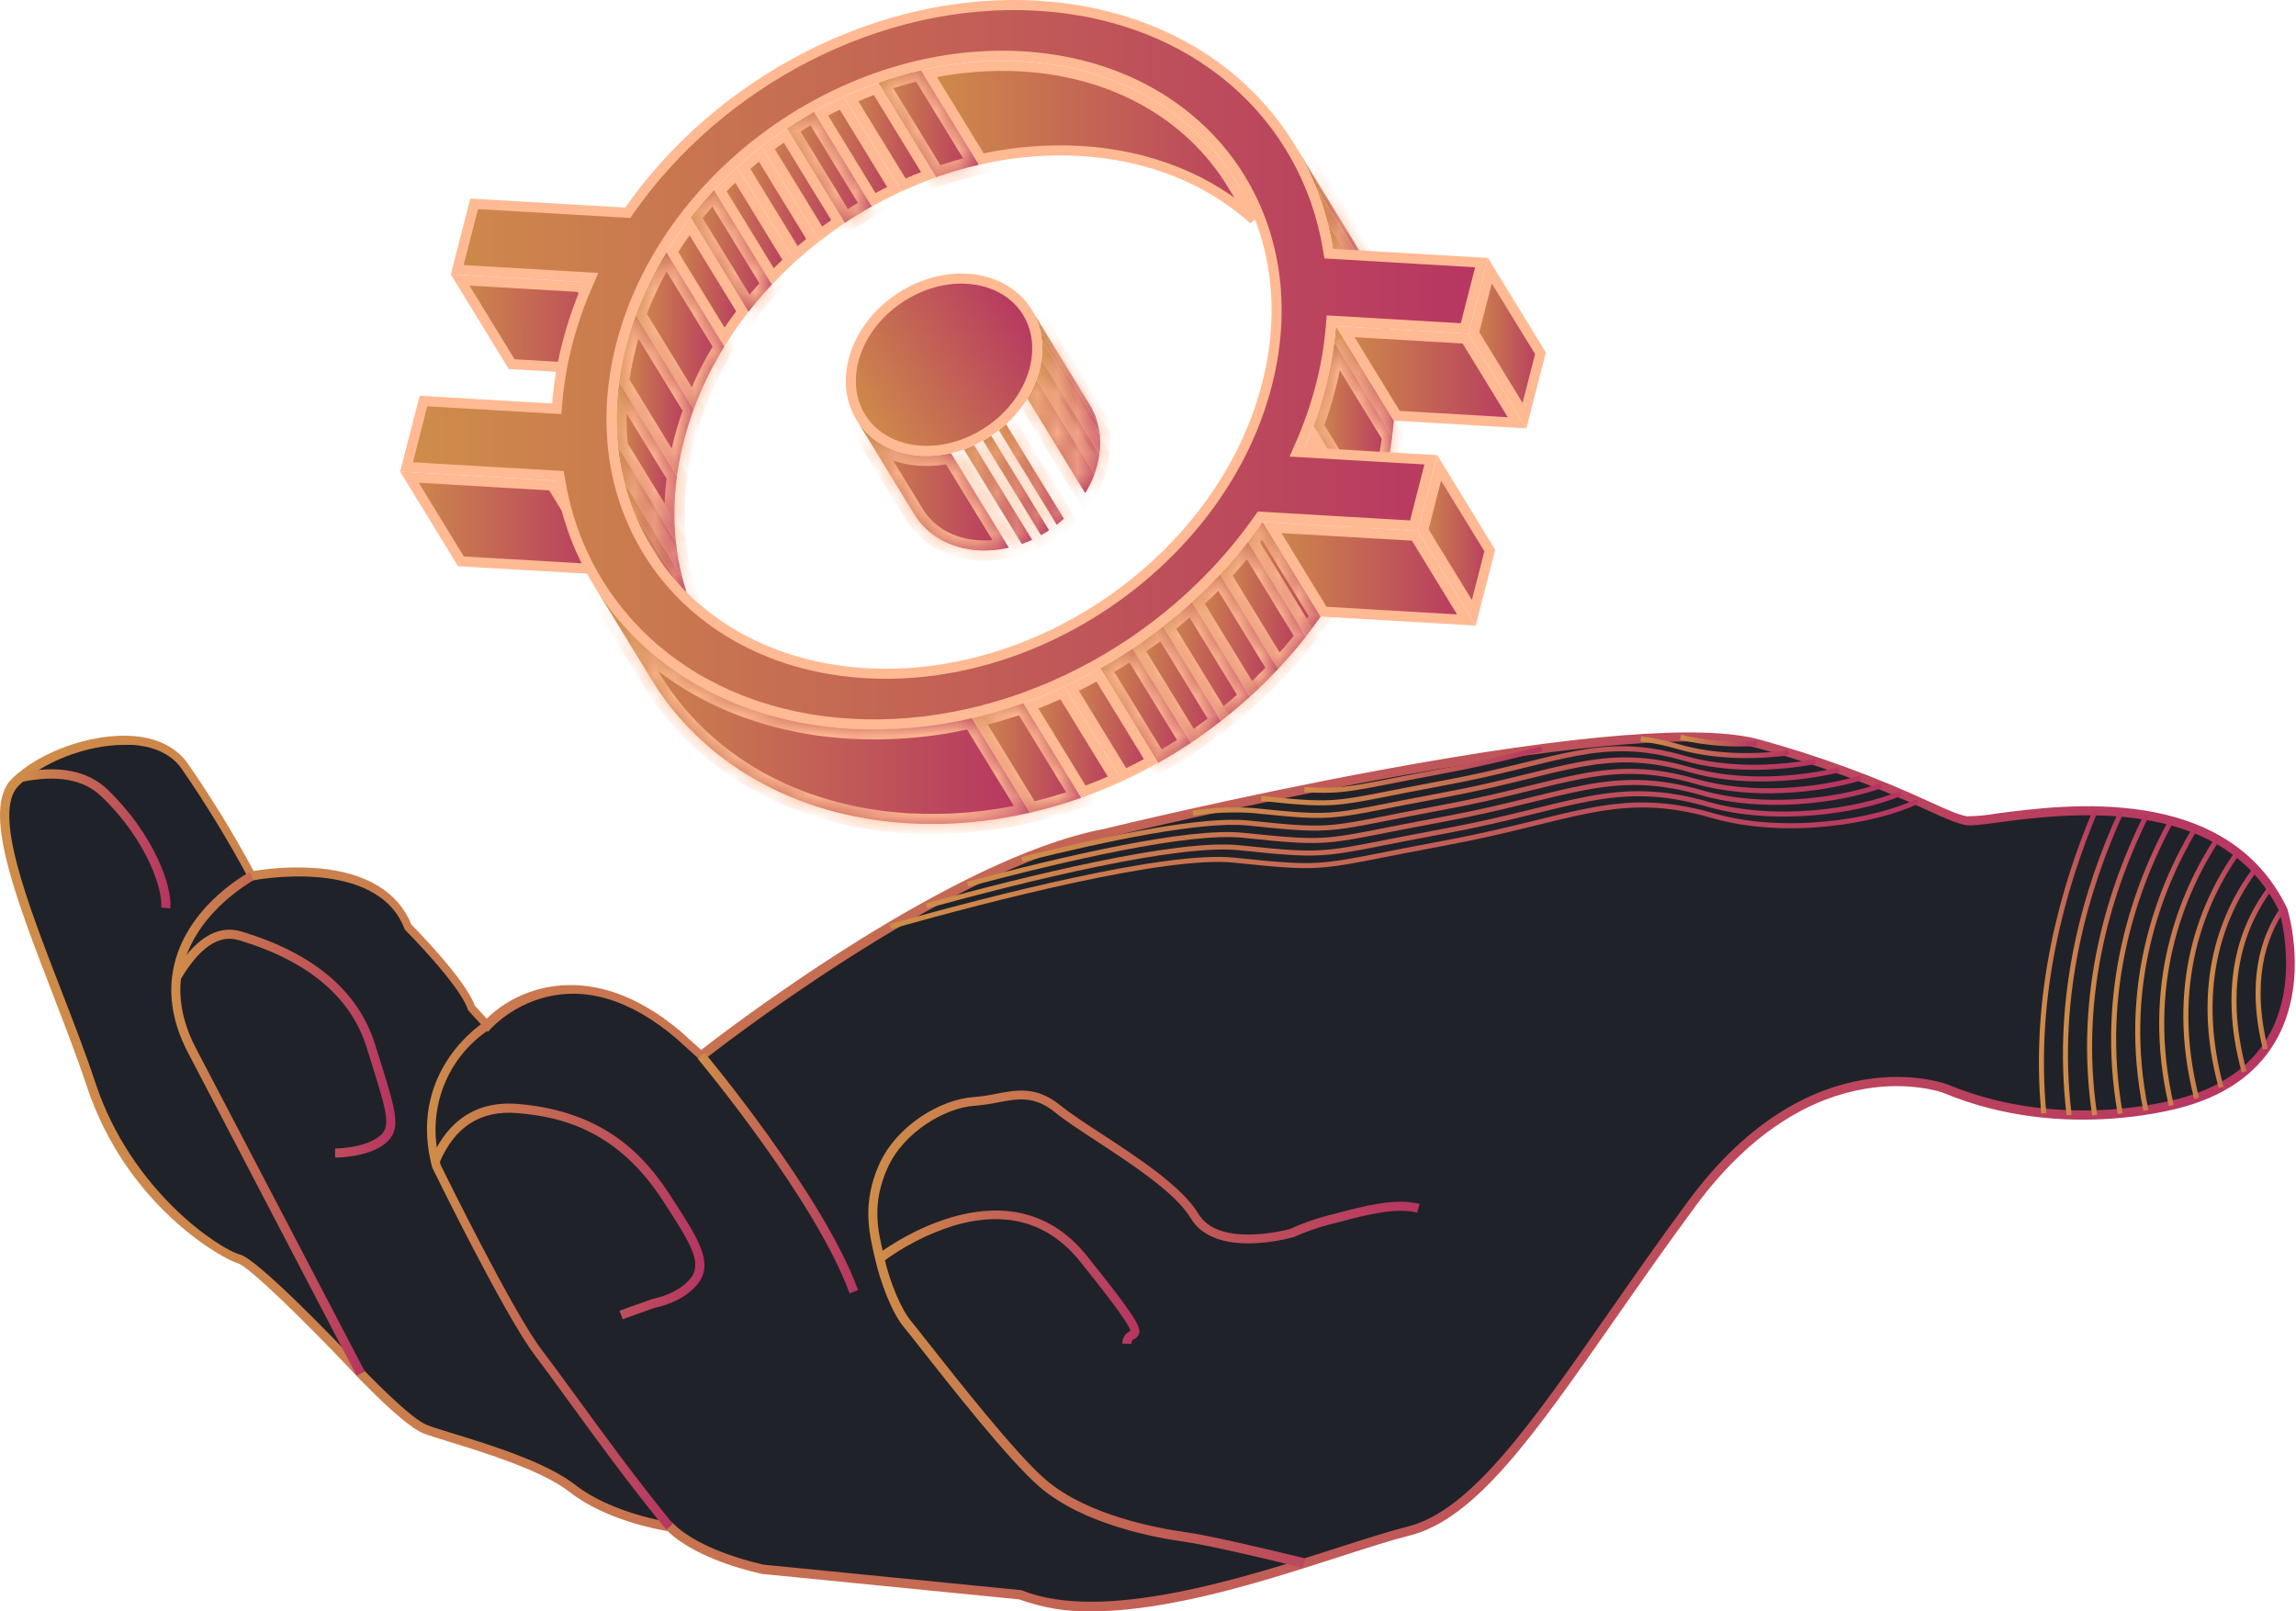<svg width="114" height="80" viewBox="0 0 114 80" fill="none" xmlns="http://www.w3.org/2000/svg">
<path d="M54.859 41.387C54.859 41.387 80.657 35.048 87.368 36.954C94.078 38.86 96.388 40.542 97.645 40.753C98.902 40.964 109.811 37.81 113.387 45.188C113.387 45.188 115.694 52.578 108.563 54.697C108.563 54.697 102.691 56.596 96.608 54.063C96.608 54.063 90.107 51.53 84.015 59.764C77.923 67.998 74.158 74.966 69.962 76.024C65.766 77.081 55.911 81.301 50.667 79.193L37.871 77.916C37.871 77.916 34.723 77.282 33.257 75.804C33.257 75.804 30.32 75.383 28.433 73.905C26.546 72.426 22.136 71.371 21.093 70.948C20.049 70.524 17.317 67.57 17.317 67.57C17.317 67.57 12.702 62.714 11.864 62.503C11.025 62.293 6.41 59.546 4.523 53.846C2.637 48.145 -1.139 40.753 0.748 38.853C2.634 36.954 7.458 35.684 9.138 38.009C10.361 39.772 11.481 41.605 12.493 43.499C12.493 43.499 18.79 42.231 20.254 46.033C20.254 46.033 22.98 48.777 23.402 50.044L24.189 50.911C24.189 50.911 28.012 46.61 33.668 51.376L34.824 52.424C34.824 52.424 46.806 42.92 54.859 41.387Z" fill="#202229"/>
<path d="M54.207 79.997C52.981 80.028 51.761 79.827 50.609 79.406L37.849 78.143C37.698 78.113 34.669 77.488 33.151 76.017C32.67 75.94 30.063 75.467 28.296 74.083C26.913 73.001 24.057 72.123 22.35 71.593C21.752 71.41 21.279 71.263 21.001 71.154C19.917 70.717 17.256 67.842 17.144 67.719C15.379 65.863 12.365 62.859 11.801 62.718C11.178 62.56 6.302 59.961 4.301 53.911C3.815 52.444 3.192 50.839 2.592 49.286C0.793 44.615 -0.923 40.203 0.568 38.688C1.917 37.33 4.578 36.381 6.61 36.542C7.809 36.635 8.738 37.097 9.298 37.871C10.497 39.596 11.597 41.389 12.592 43.241C13.66 43.067 14.744 43.023 15.822 43.11C18.19 43.323 19.78 44.289 20.425 45.901C20.749 46.23 23.124 48.666 23.573 49.922L24.167 50.574C25.665 49.071 29.355 47.464 33.788 51.199L34.811 52.125C36.223 51.027 47.26 42.598 54.789 41.16C55.014 41.106 61.416 39.544 68.534 38.231C78.24 36.438 84.591 35.933 87.408 36.73C90.284 37.522 93.09 38.55 95.799 39.802C96.665 40.196 97.238 40.454 97.661 40.527C98.146 40.522 98.631 40.478 99.109 40.393C102.536 39.94 110.56 38.876 113.555 45.084L113.569 45.116C113.612 45.256 114.628 48.6 113.099 51.487C112.229 53.126 110.715 54.273 108.601 54.903C108.547 54.921 102.586 56.798 96.498 54.26C96.44 54.237 90.08 51.899 84.181 59.888C82.731 61.851 81.438 63.705 80.187 65.498C76.175 71.251 73.277 75.406 70.002 76.232C69.103 76.458 67.934 76.832 66.584 77.267C62.871 78.469 58.111 79.997 54.207 79.997ZM6.163 36.981C4.319 36.981 2.093 37.828 0.914 39.019C-0.383 40.323 1.35 44.801 3.026 49.13C3.631 50.687 4.254 52.299 4.744 53.778C6.532 59.18 10.955 62.044 11.924 62.288C12.784 62.514 16.708 66.59 17.486 67.418C18.264 68.247 20.353 70.4 21.176 70.737C21.428 70.841 21.893 70.984 22.483 71.165C24.329 71.733 27.122 72.591 28.57 73.726C30.387 75.147 33.259 75.578 33.293 75.58H33.367L33.421 75.634C34.824 77.047 37.889 77.672 37.919 77.683L50.721 78.949L50.75 78.962C54.78 80.583 61.812 78.324 66.465 76.827C67.814 76.393 68.99 76.017 69.908 75.786C73.02 75.003 76.027 70.69 79.834 65.231C81.087 63.436 82.382 61.577 83.835 59.612C89.95 51.333 96.615 53.807 96.68 53.834C102.624 56.309 108.428 54.482 108.487 54.464C110.493 53.868 111.916 52.795 112.726 51.267C114.118 48.641 113.241 45.505 113.175 45.258C110.315 39.372 102.527 40.393 99.199 40.834C98.403 40.939 97.877 41.009 97.625 40.966C97.144 40.884 96.55 40.615 95.653 40.207C92.967 38.962 90.184 37.943 87.332 37.16C80.754 35.297 55.196 41.532 54.938 41.595C47.031 43.101 35.117 52.494 34.997 52.587L34.849 52.707L33.551 51.532C31.278 49.614 29.054 48.949 26.922 49.553C25.965 49.826 25.094 50.341 24.39 51.047L24.226 51.233L23.236 50.149L23.223 50.103C22.825 48.901 20.157 46.207 20.13 46.18L20.097 46.146L20.079 46.1C18.698 42.521 12.635 43.694 12.572 43.708L12.41 43.739L12.332 43.592C11.322 41.709 10.207 39.885 8.992 38.129C8.385 37.289 7.373 37.042 6.631 36.983C6.453 36.986 6.307 36.981 6.163 36.981Z" fill="url(#paint0_linear_1033_4433)"/>
<path d="M64.697 77.842C61.999 77.176 59.687 76.667 58.803 76.544C57.364 76.345 53.784 75.686 51.625 73.828C50.111 72.533 47.109 68.716 45.668 66.882C45.294 66.406 45.025 66.064 44.912 65.931C44.271 65.179 43.707 63.633 43.453 62.514L43.421 62.381C43.147 61.195 42.805 59.718 43.646 57.821C44.525 55.852 46.734 54.568 48.369 54.464C48.737 54.435 49.103 54.381 49.464 54.303C50.498 54.106 51.477 53.918 52.668 54.892C53.136 55.274 53.856 55.747 54.692 56.293C56.491 57.464 58.704 58.922 59.505 60.264C60.496 61.93 63.778 61.088 64.038 61.02C64.654 60.738 65.293 60.511 65.948 60.341C66.098 60.309 66.292 60.257 66.519 60.196C67.576 59.915 69.346 59.447 70.486 59.775L70.364 60.21C69.341 59.915 67.645 60.366 66.634 60.635C66.409 60.697 66.2 60.749 66.047 60.785C65.416 60.947 64.8 61.163 64.207 61.432H64.176C64.018 61.478 60.321 62.501 59.118 60.477C58.371 59.225 56.194 57.799 54.447 56.655C53.602 56.101 52.873 55.623 52.387 55.227C51.357 54.385 50.521 54.547 49.551 54.731C49.171 54.811 48.785 54.867 48.398 54.898C46.938 54.991 44.867 56.198 44.067 57.989C43.266 59.78 43.59 61.081 43.864 62.261L43.894 62.395C44.19 63.699 44.752 65.023 45.258 65.618C45.378 65.759 45.65 66.105 46.025 66.583C47.458 68.394 50.44 72.198 51.922 73.465C53.988 75.236 57.47 75.876 58.871 76.069C59.959 76.218 62.651 76.841 64.81 77.375L64.697 77.842Z" fill="url(#paint1_linear_1033_4433)"/>
<path d="M56.181 66.716H55.731C55.724 66.59 55.753 66.463 55.816 66.353C55.88 66.243 55.974 66.155 56.087 66.098L56.127 66.076C56.073 65.677 54.362 63.547 53.624 62.625C52.05 60.676 49.943 60.081 47.328 60.859C46.059 61.262 44.866 61.874 43.797 62.671L43.52 62.315C43.583 62.263 49.943 57.334 53.966 62.351C56.388 65.369 56.624 65.856 56.563 66.187C56.546 66.252 56.514 66.312 56.471 66.364C56.427 66.415 56.373 66.456 56.312 66.483C56.222 66.538 56.181 66.551 56.181 66.716Z" fill="url(#paint2_linear_1033_4433)"/>
<path d="M33.084 75.949C31.285 73.762 29.582 71.421 28.208 69.528C27.565 68.645 27.009 67.882 26.542 67.264C25.058 65.311 21.63 58.308 21.484 58.011L21.455 57.948C21.432 57.862 21.412 57.776 21.392 57.692C20.328 53.053 24.03 50.748 24.066 50.726L24.291 51.115C23.257 51.798 22.462 52.79 22.018 53.952C21.575 55.114 21.504 56.386 21.817 57.59C21.835 57.674 21.857 57.751 21.878 57.833C22.087 58.26 25.46 65.12 26.877 66.988C27.349 67.608 27.907 68.374 28.55 69.252C29.919 71.133 31.624 73.474 33.41 75.65L33.084 75.949Z" fill="url(#paint3_linear_1033_4433)"/>
<path d="M42.182 64.212C40.5 59.583 34.709 52.639 34.651 52.569L34.995 52.277C35.053 52.347 40.896 59.352 42.605 64.049L42.182 64.212Z" fill="url(#paint4_linear_1033_4433)"/>
<path d="M30.916 65.498L30.763 65.073L32.402 64.486C32.416 64.486 33.697 64.26 34.32 63.422C34.883 62.668 34.21 61.625 33.099 59.9L32.937 59.648C30.657 56.098 27.855 55.44 25.671 55.261C23.872 55.114 22.57 55.94 21.824 57.722L21.41 57.545C21.979 56.187 23.186 54.602 25.707 54.808C30.063 55.166 32.06 57.45 33.315 59.404L33.477 59.653C34.653 61.48 35.431 62.687 34.68 63.694C33.988 64.624 32.685 64.896 32.499 64.93L30.916 65.498Z" fill="url(#paint5_linear_1033_4433)"/>
<path d="M17.706 68.297L9.397 52.381C8.679 51.056 8.392 49.748 8.544 48.494C8.947 45.168 12.248 43.375 12.388 43.3L12.599 43.699C12.565 43.717 9.365 45.46 8.99 48.548C8.85 49.707 9.12 50.923 9.795 52.17L18.116 68.091L17.706 68.297Z" fill="url(#paint6_linear_1033_4433)"/>
<path d="M16.638 57.473V57.02C16.652 57.02 18.046 57.02 18.815 56.431C19.416 55.978 19.245 55.331 18.494 52.931L18.21 52.025C17.434 49.501 15.287 47.701 11.846 46.673C10.87 46.381 9.901 47.042 8.961 48.636L8.574 48.41C9.633 46.617 10.776 45.888 11.972 46.243C15.57 47.316 17.819 49.218 18.64 51.903C18.741 52.229 18.835 52.53 18.923 52.809C19.681 55.233 19.964 56.141 19.085 56.807C18.206 57.473 16.701 57.473 16.638 57.473Z" fill="url(#paint7_linear_1033_4433)"/>
<path d="M8.455 45.104L8.005 45.055C8.097 44.217 7.33 41.736 5.025 39.531C4.155 38.695 2.819 38.455 1.058 38.824L0.968 38.371C2.882 37.973 4.353 38.249 5.335 39.195C7.665 41.437 8.574 44.045 8.455 45.104Z" fill="url(#paint8_linear_1033_4433)"/>
<path d="M112.485 52.087C111.662 48.767 112.348 46.551 113.342 45.12" stroke="url(#paint9_linear_1033_4433)" stroke-width="0.25" stroke-miterlimit="10"/>
<path d="M111.428 53.216C110.22 48.779 111.385 45.845 112.73 44.074" stroke="url(#paint10_linear_1033_4433)" stroke-width="0.25" stroke-miterlimit="10"/>
<path d="M110.284 53.988C108.874 48.781 110.436 45.211 111.986 43.144" stroke="url(#paint11_linear_1033_4433)" stroke-width="0.25" stroke-miterlimit="10"/>
<path d="M109.065 54.523C107.605 48.804 109.429 44.69 111.089 42.338" stroke="url(#paint12_linear_1033_4433)" stroke-width="0.25" stroke-miterlimit="10"/>
<path d="M107.81 54.887C106.413 48.869 108.359 44.305 110.083 41.668" stroke="url(#paint13_linear_1033_4433)" stroke-width="0.25" stroke-miterlimit="10"/>
<path d="M106.548 55.132C105.277 48.971 107.234 44.063 108.981 41.14" stroke="url(#paint14_linear_1033_4433)" stroke-width="0.25" stroke-miterlimit="10"/>
<path d="M105.273 55.29C104.171 49.094 106.06 43.943 107.803 40.748" stroke="url(#paint15_linear_1033_4433)" stroke-width="0.25" stroke-miterlimit="10"/>
<path d="M104.005 55.367C103.078 49.216 104.859 43.918 106.575 40.481" stroke="url(#paint16_linear_1033_4433)" stroke-width="0.25" stroke-miterlimit="10"/>
<path d="M102.736 55.36C101.996 49.315 103.636 43.963 105.315 40.325" stroke="url(#paint17_linear_1033_4433)" stroke-width="0.25" stroke-miterlimit="10"/>
<path d="M101.479 55.274C100.919 49.388 102.43 44.052 104.036 40.26" stroke="url(#paint18_linear_1033_4433)" stroke-width="0.25" stroke-miterlimit="10"/>
<path d="M44.222 45.996C49.282 44.575 57.91 42.354 61.275 42.705C66.166 43.214 65.322 43.044 71.731 41.856C78.141 40.667 80.331 39.139 85.053 40.497C88.652 41.532 93.133 40.791 95.209 39.779" stroke="url(#paint19_linear_1033_4433)" stroke-width="0.25" stroke-miterlimit="10"/>
<path d="M45.999 44.978C51.018 43.601 58.462 41.77 61.516 42.087C66.301 42.587 65.476 42.419 71.748 41.258C78.02 40.096 80.163 38.598 84.791 39.927C88.11 40.882 92.194 40.296 94.355 39.395" stroke="url(#paint20_linear_1033_4433)" stroke-width="0.25" stroke-miterlimit="10"/>
<path d="M48.047 43.898C52.839 42.625 59.039 41.181 61.729 41.471C66.409 41.958 65.604 41.794 71.736 40.658C77.869 39.521 79.969 38.059 84.487 39.358C87.521 40.23 91.209 39.784 93.404 39.003" stroke="url(#paint21_linear_1033_4433)" stroke-width="0.25" stroke-miterlimit="10"/>
<path d="M50.746 42.671C54.992 41.604 59.716 40.633 61.954 40.859C66.53 41.337 65.741 41.179 71.736 40.065C77.732 38.951 79.785 37.525 84.204 38.795C86.943 39.583 90.231 39.27 92.405 38.618" stroke="url(#paint22_linear_1033_4433)" stroke-width="0.25" stroke-miterlimit="10"/>
<path d="M59.235 40.37C60.206 40.221 61.19 40.176 62.17 40.237C66.643 40.701 65.872 40.547 71.73 39.46C77.588 38.374 79.601 36.97 83.912 38.217C86.345 38.917 89.214 38.731 91.315 38.217" stroke="url(#paint23_linear_1033_4433)" stroke-width="0.25" stroke-miterlimit="10"/>
<path d="M62.624 39.641C66.755 40.069 66.119 39.904 71.748 38.86C77.469 37.801 79.427 36.436 83.641 37.649C85.744 38.254 88.184 38.179 90.141 37.803" stroke="url(#paint24_linear_1033_4433)" stroke-width="0.25" stroke-miterlimit="10"/>
<path d="M88.796 37.375C87.073 37.602 85.099 37.579 83.361 37.079C82.742 36.895 82.109 36.763 81.469 36.682V36.682" stroke="url(#paint25_linear_1033_4433)" stroke-width="0.25" stroke-miterlimit="10"/>
<path d="M76.551 37.178C75.238 37.493 73.726 37.896 71.756 38.26C67.342 39.078 66.876 39.343 64.767 39.2" stroke="url(#paint26_linear_1033_4433)" stroke-width="0.25" stroke-miterlimit="10"/>
<path d="M83.437 36.603C84.671 36.889 85.94 36.992 87.204 36.911" stroke="url(#paint27_linear_1033_4433)" stroke-width="0.25" stroke-miterlimit="10"/>
<path d="M22.846 13.901L28.817 14.249L31.375 18.427L25.404 18.079L22.846 13.901Z" fill="url(#paint28_linear_1033_4433)" stroke="#FFBA93" stroke-width="0.5"/>
<path d="M20.329 23.691L27.415 24.105L29.974 28.282L22.887 27.869L20.329 23.691Z" fill="url(#paint29_linear_1033_4433)" stroke="#FFBA93" stroke-width="0.5"/>
<path d="M61.159 9.122L61.159 9.122L62.248 10.901C60.071 8.942 57.113 7.695 53.634 7.495L53.633 7.495C51.985 7.404 50.333 7.539 48.721 7.898L46.122 3.652C47.635 3.331 49.184 3.211 50.73 3.297C55.446 3.572 59.14 5.818 61.159 9.122Z" fill="url(#paint30_linear_1033_4433)" stroke="#FFBA93" stroke-width="0.5"/>
<mask id="path-33-inside-1_1033_4433" fill="white">
<path d="M45.726 3.484L48.602 8.181C47.882 8.347 47.172 8.554 46.475 8.801L43.599 4.104C44.296 3.857 45.006 3.65 45.726 3.484Z"/>
</mask>
<path d="M45.726 3.484L48.602 8.181C47.882 8.347 47.172 8.554 46.475 8.801L43.599 4.104C44.296 3.857 45.006 3.65 45.726 3.484Z" fill="url(#paint31_linear_1033_4433)"/>
<path d="M48.602 8.181L48.714 8.669L49.391 8.513L49.028 7.92L48.602 8.181ZM46.475 8.801L46.048 9.062L46.26 9.408L46.642 9.273L46.475 8.801ZM43.599 4.104L43.432 3.633L42.85 3.839L43.172 4.365L43.599 4.104ZM45.3 3.745L48.175 8.443L49.028 7.92L46.152 3.223L45.3 3.745ZM48.49 7.694C47.751 7.864 47.023 8.077 46.308 8.33L46.642 9.273C47.321 9.032 48.013 8.83 48.714 8.669L48.49 7.694ZM46.901 8.54L44.025 3.843L43.172 4.365L46.048 9.062L46.901 8.54ZM43.766 4.575C44.445 4.335 45.137 4.133 45.838 3.971L45.614 2.997C44.875 3.167 44.147 3.379 43.432 3.633L43.766 4.575Z" fill="#FFBA93" mask="url(#path-33-inside-1_1033_4433)"/>
<path d="M42.253 4.911C42.661 4.731 43.074 4.563 43.492 4.409L46.101 8.671C45.684 8.826 45.271 8.995 44.865 9.177L42.253 4.911Z" fill="url(#paint32_linear_1033_4433)" stroke="#FFBA93" stroke-width="0.5"/>
<path d="M40.764 5.643C41.101 5.459 41.444 5.285 41.792 5.121L44.405 9.389C44.059 9.555 43.717 9.729 43.379 9.914L40.764 5.643Z" fill="url(#paint33_linear_1033_4433)" stroke="#FFBA93" stroke-width="0.5"/>
<mask id="path-37-inside-2_1033_4433" fill="white">
<path d="M40.415 5.551L43.287 10.248C42.828 10.505 42.38 10.78 41.942 11.073L39.066 6.376C39.503 6.084 39.952 5.809 40.411 5.551"/>
</mask>
<path d="M40.415 5.551L43.287 10.248C42.828 10.505 42.38 10.78 41.942 11.073L39.066 6.376C39.503 6.084 39.952 5.809 40.411 5.551" fill="url(#paint34_linear_1033_4433)"/>
<path d="M43.287 10.248L43.531 10.685L43.985 10.431L43.714 9.988L43.287 10.248ZM41.942 11.073L41.515 11.334L41.787 11.778L42.22 11.488L41.942 11.073ZM39.066 6.376L38.788 5.96L38.389 6.227L38.639 6.637L39.066 6.376ZM39.988 5.812L42.86 10.509L43.714 9.988L40.841 5.29L39.988 5.812ZM43.043 9.812C42.572 10.075 42.113 10.357 41.663 10.658L42.22 11.488C42.647 11.202 43.084 10.935 43.531 10.685L43.043 9.812ZM42.368 10.812L39.492 6.115L38.639 6.637L41.515 11.334L42.368 10.812ZM39.344 6.792C39.77 6.507 40.207 6.239 40.656 5.987L40.166 5.115C39.696 5.379 39.236 5.661 38.788 5.96L39.344 6.792Z" fill="#FFBA93" mask="url(#path-37-inside-2_1033_4433)"/>
<path d="M38.141 7.342C38.419 7.129 38.703 6.924 38.992 6.728L41.607 10.999C41.318 11.197 41.034 11.401 40.755 11.612L38.141 7.342Z" fill="url(#paint35_linear_1033_4433)" stroke="#FFBA93" stroke-width="0.5"/>
<path d="M36.935 8.336C37.199 8.102 37.469 7.874 37.745 7.653L40.358 11.92C40.081 12.14 39.81 12.366 39.545 12.6L36.935 8.336Z" fill="url(#paint36_linear_1033_4433)" stroke="#FFBA93" stroke-width="0.5"/>
<path d="M35.764 9.464C36.021 9.195 36.286 8.934 36.558 8.679L39.168 12.941C38.895 13.195 38.629 13.455 38.371 13.721L35.764 9.464Z" fill="url(#paint37_linear_1033_4433)" stroke="#FFBA93" stroke-width="0.5"/>
<mask id="path-42-inside-3_1033_4433" fill="white">
<path d="M35.451 9.431L38.327 14.129C37.917 14.565 37.528 15.019 37.16 15.489L34.282 10.792C34.65 10.322 35.039 9.868 35.45 9.431"/>
</mask>
<path d="M35.451 9.431L38.327 14.129C37.917 14.565 37.528 15.019 37.16 15.489L34.282 10.792C34.65 10.322 35.039 9.868 35.45 9.431" fill="url(#paint38_linear_1033_4433)"/>
<path d="M38.327 14.129L38.692 14.471L38.953 14.193L38.754 13.868L38.327 14.129ZM37.16 15.489L36.734 15.751L37.111 16.365L37.555 15.797L37.16 15.489ZM34.282 10.792L33.888 10.484L33.674 10.758L33.855 11.054L34.282 10.792ZM35.025 9.692L37.901 14.39L38.754 13.868L35.878 9.17L35.025 9.692ZM37.963 13.786C37.542 14.234 37.144 14.699 36.767 15.182L37.555 15.797C37.913 15.338 38.292 14.896 38.692 14.471L37.963 13.786ZM37.587 15.228L34.708 10.531L33.855 11.054L36.734 15.751L37.587 15.228ZM34.676 11.1C35.034 10.642 35.414 10.2 35.814 9.773L35.085 9.088C34.664 9.537 34.265 10.002 33.888 10.484L34.676 11.1Z" fill="#FFBA93" mask="url(#path-42-inside-3_1033_4433)"/>
<path d="M33.383 12.511C33.657 12.073 33.95 11.647 34.259 11.234L36.855 15.473C36.542 15.881 36.246 16.302 35.967 16.734L33.383 12.511Z" fill="url(#paint39_linear_1033_4433)" stroke="#FFBA93" stroke-width="0.5"/>
<mask id="path-45-inside-4_1033_4433" fill="white">
<path d="M33.089 12.511L35.965 17.208C35.355 18.195 34.845 19.243 34.442 20.334L31.566 15.637C31.968 14.545 32.479 13.498 33.089 12.511Z"/>
</mask>
<path d="M33.089 12.511L35.965 17.208C35.355 18.195 34.845 19.243 34.442 20.334L31.566 15.637C31.968 14.545 32.479 13.498 33.089 12.511Z" fill="url(#paint40_linear_1033_4433)"/>
<path d="M35.965 17.208L36.391 17.471L36.552 17.209L36.392 16.947L35.965 17.208ZM34.442 20.334L34.016 20.595L34.554 21.474L34.911 20.507L34.442 20.334ZM31.566 15.637L31.097 15.464L31.013 15.691L31.14 15.898L31.566 15.637ZM32.663 12.772L35.539 17.469L36.392 16.947L33.516 12.249L32.663 12.772ZM35.54 16.945C34.912 17.961 34.387 19.038 33.973 20.161L34.911 20.507C35.303 19.447 35.798 18.43 36.391 17.471L35.54 16.945ZM34.868 20.073L31.993 15.376L31.14 15.898L34.016 20.595L34.868 20.073ZM32.035 15.809C32.426 14.749 32.922 13.732 33.515 12.774L32.664 12.248C32.036 13.263 31.511 14.341 31.097 15.464L32.035 15.809Z" fill="#FFBA93" mask="url(#path-45-inside-4_1033_4433)"/>
<mask id="path-47-inside-5_1033_4433" fill="white">
<path d="M31.566 15.637L34.442 20.334C34.255 20.843 34.094 21.361 33.959 21.886C33.808 22.468 33.693 23.058 33.612 23.654L30.737 18.957C30.817 18.361 30.932 17.77 31.083 17.189C31.217 16.663 31.379 16.145 31.566 15.637Z"/>
</mask>
<path d="M31.566 15.637L34.442 20.334C34.255 20.843 34.094 21.361 33.959 21.886C33.808 22.468 33.693 23.058 33.612 23.654L30.737 18.957C30.817 18.361 30.932 17.77 31.083 17.189C31.217 16.663 31.379 16.145 31.566 15.637Z" fill="url(#paint41_linear_1033_4433)"/>
<path d="M34.442 20.334L34.911 20.506L34.995 20.279L34.868 20.073L34.442 20.334ZM33.959 21.886L34.443 22.011L34.443 22.011L33.959 21.886ZM33.612 23.654L33.186 23.915L33.921 25.115L34.108 23.721L33.612 23.654ZM30.737 18.957L30.241 18.89L30.217 19.066L30.31 19.218L30.737 18.957ZM31.083 17.189L31.567 17.314L31.567 17.313L31.083 17.189ZM31.14 15.898L34.016 20.595L34.868 20.073L31.992 15.376L31.14 15.898ZM33.972 20.162C33.78 20.686 33.614 21.22 33.474 21.761L34.443 22.011C34.574 21.501 34.73 20.999 34.911 20.506L33.972 20.162ZM33.474 21.761C33.319 22.362 33.2 22.972 33.117 23.587L34.108 23.721C34.185 23.144 34.297 22.573 34.443 22.011L33.474 21.761ZM34.039 23.393L31.163 18.696L30.31 19.218L33.186 23.915L34.039 23.393ZM31.232 19.023C31.309 18.447 31.421 17.876 31.567 17.314L30.599 17.063C30.443 17.665 30.324 18.274 30.241 18.89L31.232 19.023ZM31.567 17.313C31.698 16.804 31.854 16.302 32.035 15.809L31.097 15.464C30.904 15.988 30.737 16.523 30.598 17.064L31.567 17.313Z" fill="#FFBA93" mask="url(#path-47-inside-5_1033_4433)"/>
<mask id="path-49-inside-6_1033_4433" fill="white">
<path d="M30.737 18.957L33.613 23.654C33.467 24.719 33.448 25.797 33.557 26.866L30.68 22.168C30.572 21.099 30.59 20.021 30.736 18.957"/>
</mask>
<path d="M30.737 18.957L33.613 23.654C33.467 24.719 33.448 25.797 33.557 26.866L30.68 22.168C30.572 21.099 30.59 20.021 30.736 18.957" fill="url(#paint42_linear_1033_4433)"/>
<path d="M33.613 23.654L34.108 23.722L34.132 23.545L34.039 23.393L33.613 23.654ZM33.557 26.866L33.13 27.128L34.054 26.816L33.557 26.866ZM30.68 22.168L30.182 22.219L30.194 22.332L30.253 22.429L30.68 22.168ZM30.31 19.218L33.186 23.915L34.039 23.393L31.163 18.696L30.31 19.218ZM33.117 23.586C32.966 24.69 32.947 25.808 33.059 26.917L34.054 26.816C33.95 25.786 33.968 24.747 34.108 23.722L33.117 23.586ZM33.983 26.605L31.106 21.907L30.253 22.429L33.13 27.128L33.983 26.605ZM31.177 22.118C31.073 21.088 31.091 20.05 31.231 19.024L30.24 18.889C30.09 19.993 30.07 21.11 30.182 22.219L31.177 22.118Z" fill="#FFBA93" mask="url(#path-49-inside-6_1033_4433)"/>
<mask id="path-51-inside-7_1033_4433" fill="white">
<path d="M30.68 22.168L33.556 26.866C33.619 27.477 33.727 28.082 33.878 28.676L31.002 23.979C30.851 23.384 30.743 22.779 30.68 22.168Z"/>
</mask>
<path d="M30.68 22.168L33.556 26.866C33.619 27.477 33.727 28.082 33.878 28.676L31.002 23.979C30.851 23.384 30.743 22.779 30.68 22.168Z" fill="url(#paint43_linear_1033_4433)"/>
<path d="M33.556 26.866L34.053 26.815L34.041 26.702L33.982 26.605L33.556 26.866ZM33.878 28.676L33.452 28.937L34.363 28.552L33.878 28.676ZM31.002 23.979L30.518 24.102L30.536 24.175L30.576 24.24L31.002 23.979ZM30.253 22.429L33.129 27.128L33.982 26.605L31.106 21.907L30.253 22.429ZM33.059 26.918C33.124 27.553 33.236 28.181 33.394 28.799L34.363 28.552C34.217 27.982 34.114 27.401 34.053 26.815L33.059 26.918ZM34.305 28.415L31.429 23.718L30.576 24.24L33.452 28.937L34.305 28.415ZM31.487 23.855C31.341 23.284 31.238 22.703 31.177 22.117L30.183 22.22C30.248 22.855 30.36 23.484 30.518 24.102L31.487 23.855Z" fill="#FFBA93" mask="url(#path-51-inside-7_1033_4433)"/>
<mask id="path-53-inside-8_1033_4433" fill="white">
<path d="M31.003 23.979L33.879 28.676C34.005 29.166 34.161 29.648 34.346 30.117L31.471 25.42C31.285 24.95 31.129 24.469 31.003 23.979Z"/>
</mask>
<path d="M31.003 23.979L33.879 28.676C34.005 29.166 34.161 29.648 34.346 30.117L31.471 25.42C31.285 24.95 31.129 24.469 31.003 23.979Z" fill="url(#paint44_linear_1033_4433)"/>
<path d="M31.003 23.979L31.43 23.718L30.519 24.103L31.003 23.979ZM33.879 28.676L34.364 28.552L34.345 28.479L34.306 28.415L33.879 28.676ZM34.346 30.117L33.92 30.378L34.811 29.933L34.346 30.117ZM31.471 25.42L31.006 25.604L31.021 25.644L31.044 25.681L31.471 25.42ZM30.577 24.24L33.453 28.937L34.306 28.415L31.43 23.718L30.577 24.24ZM33.395 28.8C33.525 29.31 33.688 29.812 33.882 30.301L34.811 29.933C34.633 29.483 34.484 29.022 34.364 28.552L33.395 28.8ZM34.773 29.856L31.897 25.159L31.044 25.681L33.92 30.378L34.773 29.856ZM31.936 25.236C31.758 24.786 31.608 24.324 31.488 23.855L30.519 24.103C30.649 24.613 30.812 25.114 31.006 25.604L31.936 25.236Z" fill="#FFBA93" mask="url(#path-53-inside-8_1033_4433)"/>
<mask id="path-55-inside-9_1033_4433" fill="white">
<path d="M31.47 25.418L34.346 30.116C34.512 30.537 34.702 30.948 34.915 31.348L32.039 26.65C31.826 26.251 31.636 25.84 31.47 25.418Z"/>
</mask>
<path d="M31.47 25.418L34.346 30.116C34.512 30.537 34.702 30.948 34.915 31.348L32.039 26.65C31.826 26.251 31.636 25.84 31.47 25.418Z" fill="url(#paint45_linear_1033_4433)"/>
<path d="M34.346 30.116L34.812 29.933L34.795 29.892L34.773 29.854L34.346 30.116ZM34.915 31.348L34.489 31.608L35.356 31.112L34.915 31.348ZM32.039 26.65L31.598 26.886L31.605 26.899L31.613 26.911L32.039 26.65ZM31.044 25.679L33.92 30.377L34.773 29.854L31.897 25.157L31.044 25.679ZM33.881 30.298C34.053 30.738 34.252 31.167 34.474 31.583L35.356 31.112C35.152 30.73 34.97 30.336 34.812 29.933L33.881 30.298ZM35.341 31.086L32.465 26.389L31.613 26.911L34.489 31.608L35.341 31.086ZM32.48 26.415C32.276 26.033 32.094 25.639 31.936 25.235L31.005 25.601C31.178 26.041 31.376 26.47 31.598 26.886L32.48 26.415Z" fill="#FFBA93" mask="url(#path-55-inside-9_1033_4433)"/>
<mask id="path-57-inside-10_1033_4433" fill="white">
<path d="M32.042 26.65L34.918 31.348C35.023 31.54 35.134 31.732 35.249 31.924L32.373 27.226C32.257 27.034 32.146 26.841 32.042 26.649"/>
</mask>
<path d="M32.042 26.65L34.918 31.348C35.023 31.54 35.134 31.732 35.249 31.924L32.373 27.226C32.257 27.034 32.146 26.841 32.042 26.649" fill="url(#paint46_linear_1033_4433)"/>
<path d="M34.918 31.348L35.356 31.107L35.35 31.096L35.344 31.086L34.918 31.348ZM35.249 31.924L34.822 32.185L35.678 31.667L35.249 31.924ZM32.373 27.226L31.944 27.484L31.946 27.487L32.373 27.226ZM31.616 26.911L34.492 31.609L35.344 31.086L32.468 26.389L31.616 26.911ZM34.48 31.588C34.588 31.786 34.702 31.983 34.82 32.181L35.678 31.667C35.566 31.48 35.459 31.294 35.356 31.107L34.48 31.588ZM35.675 31.663L32.799 26.965L31.946 27.487L34.822 32.185L35.675 31.663ZM32.801 26.968C32.689 26.781 32.582 26.595 32.481 26.411L31.602 26.888C31.711 27.088 31.826 27.286 31.944 27.484L32.801 26.968Z" fill="#FFBA93" mask="url(#path-57-inside-10_1033_4433)"/>
<mask id="path-59-inside-11_1033_4433" fill="white">
<path d="M51.222 15.374L54.098 20.073C54.134 20.13 54.167 20.187 54.198 20.246L51.322 15.547C51.291 15.488 51.259 15.43 51.227 15.374"/>
</mask>
<path d="M51.222 15.374L54.098 20.073C54.134 20.13 54.167 20.187 54.198 20.246L51.322 15.547C51.291 15.488 51.259 15.43 51.227 15.374" fill="url(#paint47_linear_1033_4433)"/>
<path d="M54.098 20.073L53.672 20.334L53.675 20.339L54.098 20.073ZM54.198 20.246L53.771 20.507L54.641 20.014L54.198 20.246ZM51.322 15.547L50.878 15.778L50.886 15.793L50.895 15.808L51.322 15.547ZM50.796 15.635L53.672 20.334L54.525 19.812L51.649 15.113L50.796 15.635ZM53.675 20.339C53.703 20.385 53.73 20.431 53.755 20.479L54.641 20.014C54.604 19.944 54.564 19.875 54.522 19.808L53.675 20.339ZM54.624 19.985L51.748 15.286L50.895 15.808L53.771 20.507L54.624 19.985ZM51.766 15.317C51.731 15.251 51.696 15.187 51.66 15.124L50.794 15.625C50.823 15.674 50.851 15.725 50.878 15.778L51.766 15.317Z" fill="#FFBA93" mask="url(#path-59-inside-11_1033_4433)"/>
<mask id="path-61-inside-12_1033_4433" fill="white">
<path d="M51.322 15.547L54.198 20.244C54.262 20.364 54.32 20.487 54.37 20.613L51.494 15.916C51.443 15.79 51.386 15.667 51.322 15.547Z"/>
</mask>
<path d="M51.322 15.547L54.198 20.244C54.262 20.364 54.32 20.487 54.37 20.613L51.494 15.916C51.443 15.79 51.386 15.667 51.322 15.547Z" fill="url(#paint48_linear_1033_4433)"/>
<path d="M54.198 20.244L54.638 20.007L54.632 19.995L54.624 19.983L54.198 20.244ZM54.37 20.613L53.943 20.875L54.835 20.43L54.37 20.613ZM51.494 15.916L51.029 16.101L51.045 16.141L51.067 16.177L51.494 15.916ZM50.896 15.808L53.772 20.506L54.624 19.983L51.748 15.286L50.896 15.808ZM53.758 20.482C53.813 20.584 53.862 20.689 53.904 20.797L54.835 20.43C54.778 20.285 54.712 20.144 54.638 20.007L53.758 20.482ZM54.796 20.352L51.92 15.655L51.067 16.177L53.943 20.875L54.796 20.352ZM51.958 15.731C51.901 15.588 51.836 15.447 51.763 15.311L50.881 15.783C50.936 15.886 50.986 15.992 51.029 16.101L51.958 15.731Z" fill="#FFBA93" mask="url(#path-61-inside-12_1033_4433)"/>
<mask id="path-63-inside-13_1033_4433" fill="white">
<path d="M51.493 15.916L54.369 20.613C54.425 20.754 54.472 20.898 54.51 21.045L51.633 16.348C51.595 16.201 51.549 16.057 51.493 15.916Z"/>
</mask>
<path d="M51.493 15.916L54.369 20.613C54.425 20.754 54.472 20.898 54.51 21.045L51.633 16.348C51.595 16.201 51.549 16.057 51.493 15.916Z" fill="url(#paint49_linear_1033_4433)"/>
<path d="M54.369 20.613L54.835 20.43L54.819 20.39L54.796 20.352L54.369 20.613ZM54.51 21.045L54.083 21.306L54.994 20.919L54.51 21.045ZM51.633 16.348L51.148 16.471L51.167 16.545L51.206 16.609L51.633 16.348ZM51.067 16.177L53.943 20.875L54.796 20.352L51.92 15.655L51.067 16.177ZM53.904 20.797C53.952 20.919 53.993 21.044 54.026 21.171L54.994 20.919C54.95 20.753 54.897 20.59 54.835 20.43L53.904 20.797ZM54.936 20.784L52.059 16.087L51.206 16.609L54.083 21.306L54.936 20.784ZM52.117 16.224C52.075 16.057 52.022 15.893 51.959 15.733L51.028 16.099C51.076 16.221 51.116 16.345 51.148 16.471L52.117 16.224Z" fill="#FFBA93" mask="url(#path-63-inside-13_1033_4433)"/>
<mask id="path-65-inside-14_1033_4433" fill="white">
<path d="M51.633 16.348L54.509 21.045C54.554 21.224 54.586 21.405 54.604 21.589L51.728 16.891C51.71 16.708 51.678 16.526 51.633 16.348"/>
</mask>
<path d="M51.633 16.348L54.509 21.045C54.554 21.224 54.586 21.405 54.604 21.589L51.728 16.891C51.71 16.708 51.678 16.526 51.633 16.348" fill="url(#paint50_linear_1033_4433)"/>
<path d="M54.509 21.045L54.995 20.924L54.976 20.85L54.936 20.784L54.509 21.045ZM54.604 21.589L54.178 21.85L55.102 21.538L54.604 21.589ZM51.728 16.891L51.231 16.941L51.242 17.054L51.302 17.152L51.728 16.891ZM51.206 16.609L54.083 21.306L54.936 20.784L52.059 16.087L51.206 16.609ZM54.024 21.166C54.063 21.321 54.09 21.48 54.107 21.64L55.102 21.538C55.081 21.331 55.045 21.126 54.995 20.924L54.024 21.166ZM55.031 21.328L52.155 16.63L51.302 17.152L54.178 21.85L55.031 21.328ZM52.226 16.841C52.205 16.634 52.169 16.428 52.118 16.226L51.149 16.47C51.187 16.624 51.215 16.782 51.231 16.941L52.226 16.841Z" fill="#FFBA93" mask="url(#path-65-inside-14_1033_4433)"/>
<mask id="path-67-inside-15_1033_4433" fill="white">
<path d="M51.731 16.891L54.607 21.589C54.639 21.909 54.633 22.231 54.59 22.55L51.714 17.855C51.757 17.536 51.763 17.213 51.731 16.894"/>
</mask>
<path d="M51.731 16.891L54.607 21.589C54.639 21.909 54.633 22.231 54.59 22.55L51.714 17.855C51.757 17.536 51.763 17.213 51.731 16.894" fill="url(#paint51_linear_1033_4433)"/>
<path d="M54.607 21.589L55.104 21.539L55.093 21.425L55.033 21.328L54.607 21.589ZM54.59 22.55L54.163 22.811L54.895 24.005L55.085 22.618L54.59 22.55ZM51.714 17.855L51.218 17.787L51.194 17.964L51.287 18.116L51.714 17.855ZM51.304 17.152L54.18 21.85L55.033 21.328L52.157 16.63L51.304 17.152ZM54.109 21.639C54.138 21.92 54.133 22.203 54.094 22.482L55.085 22.618C55.134 22.26 55.14 21.898 55.104 21.539L54.109 21.639ZM55.016 22.289L52.14 17.593L51.287 18.116L54.163 22.811L55.016 22.289ZM52.209 17.922C52.258 17.565 52.264 17.203 52.228 16.844L51.233 16.943C51.261 17.224 51.256 17.508 51.218 17.787L52.209 17.922Z" fill="#FFBA93" mask="url(#path-67-inside-15_1033_4433)"/>
<mask id="path-69-inside-16_1033_4433" fill="white">
<path d="M51.713 17.855L54.589 22.552C54.565 22.731 54.53 22.908 54.485 23.083C54.445 23.241 54.397 23.396 54.341 23.548L51.464 18.851C51.52 18.698 51.569 18.543 51.609 18.385C51.654 18.21 51.689 18.033 51.713 17.855Z"/>
</mask>
<path d="M51.713 17.855L54.589 22.552C54.565 22.731 54.53 22.908 54.485 23.083C54.445 23.241 54.397 23.396 54.341 23.548L51.464 18.851C51.52 18.698 51.569 18.543 51.609 18.385C51.654 18.21 51.689 18.033 51.713 17.855Z" fill="url(#paint52_linear_1033_4433)"/>
<path d="M54.589 22.552L55.085 22.619L55.109 22.442L55.016 22.291L54.589 22.552ZM54.485 23.083L54.001 22.958L54 22.96L54.485 23.083ZM54.341 23.548L53.915 23.809L54.454 24.69L54.81 23.721L54.341 23.548ZM51.464 18.851L50.995 18.678L50.911 18.905L51.038 19.112L51.464 18.851ZM51.609 18.385L51.125 18.259L51.125 18.261L51.609 18.385ZM51.287 18.116L54.163 22.813L55.016 22.291L52.14 17.593L51.287 18.116ZM54.094 22.485C54.072 22.644 54.041 22.802 54.001 22.958L54.969 23.208C55.019 23.014 55.058 22.817 55.085 22.619L54.094 22.485ZM54 22.96C53.965 23.101 53.922 23.24 53.872 23.376L54.81 23.721C54.872 23.552 54.925 23.38 54.97 23.206L54 22.96ZM54.767 23.287L51.891 18.59L51.038 19.112L53.915 23.809L54.767 23.287ZM51.933 19.024C51.995 18.855 52.049 18.683 52.094 18.509L51.125 18.261C51.089 18.402 51.045 18.542 50.995 18.678L51.933 19.024ZM52.093 18.511C52.143 18.317 52.182 18.12 52.209 17.922L51.218 17.788C51.196 17.947 51.166 18.104 51.125 18.259L52.093 18.511Z" fill="#FFBA93" mask="url(#path-69-inside-16_1033_4433)"/>
<mask id="path-71-inside-17_1033_4433" fill="white">
<path d="M51.464 18.851L54.341 23.548C54.22 23.876 54.067 24.19 53.883 24.486L51.007 19.785C51.19 19.489 51.343 19.174 51.464 18.847"/>
</mask>
<path d="M51.464 18.851L54.341 23.548C54.22 23.876 54.067 24.19 53.883 24.486L51.007 19.785C51.19 19.489 51.343 19.174 51.464 18.847" fill="url(#paint53_linear_1033_4433)"/>
<path d="M54.341 23.548L54.81 23.722L54.894 23.494L54.767 23.287L54.341 23.548ZM53.883 24.486L53.457 24.747L53.881 25.44L54.308 24.749L53.883 24.486ZM51.007 19.785L50.582 19.523L50.42 19.784L50.581 20.046L51.007 19.785ZM51.038 19.112L53.915 23.809L54.767 23.287L51.891 18.59L51.038 19.112ZM53.872 23.375C53.763 23.671 53.624 23.955 53.458 24.223L54.308 24.749C54.509 24.425 54.678 24.08 54.81 23.722L53.872 23.375ZM54.31 24.225L51.434 19.524L50.581 20.046L53.457 24.747L54.31 24.225ZM51.433 20.048C51.633 19.723 51.801 19.379 51.933 19.02L50.995 18.674C50.886 18.97 50.747 19.255 50.582 19.523L51.433 20.048Z" fill="#FFBA93" mask="url(#path-71-inside-17_1033_4433)"/>
<mask id="path-73-inside-18_1033_4433" fill="white">
<path d="M49.951 21.056L52.827 25.753C52.711 25.858 52.591 25.958 52.467 26.055L49.591 21.357C49.715 21.261 49.835 21.16 49.951 21.056Z"/>
</mask>
<path d="M49.951 21.056L52.827 25.753C52.711 25.858 52.591 25.958 52.467 26.055L49.591 21.357C49.715 21.261 49.835 21.16 49.951 21.056Z" fill="url(#paint54_linear_1033_4433)"/>
<path d="M49.951 21.056L50.377 20.794L50.062 20.28L49.615 20.685L49.951 21.056ZM52.827 25.753L53.163 26.123L53.469 25.845L53.253 25.492L52.827 25.753ZM52.467 26.055L52.041 26.316L52.332 26.792L52.774 26.45L52.467 26.055ZM49.591 21.357L49.284 20.963L48.932 21.238L49.165 21.618L49.591 21.357ZM49.524 21.317L52.4 26.014L53.253 25.492L50.377 20.794L49.524 21.317ZM52.49 25.383C52.384 25.479 52.274 25.571 52.161 25.66L52.774 26.45C52.908 26.346 53.038 26.237 53.163 26.123L52.49 25.383ZM52.894 25.793L50.018 21.096L49.165 21.618L52.041 26.316L52.894 25.793ZM49.899 21.752C50.031 21.648 50.161 21.54 50.286 21.426L49.615 20.685C49.509 20.781 49.398 20.874 49.284 20.963L49.899 21.752Z" fill="#FFBA93" mask="url(#path-73-inside-18_1033_4433)"/>
<mask id="path-75-inside-19_1033_4433" fill="white">
<path d="M49.214 21.629L52.09 26.326C51.959 26.414 51.824 26.496 51.686 26.573L48.81 21.876C48.948 21.799 49.083 21.717 49.214 21.629Z"/>
</mask>
<path d="M49.214 21.629L52.09 26.326C51.959 26.414 51.824 26.496 51.686 26.573L48.81 21.876C48.948 21.799 49.083 21.717 49.214 21.629Z" fill="url(#paint55_linear_1033_4433)"/>
<path d="M52.09 26.326L52.366 26.743L52.768 26.477L52.517 26.065L52.09 26.326ZM51.686 26.573L51.26 26.834L51.511 27.245L51.931 27.009L51.686 26.573ZM48.81 21.876L48.567 21.44L48.112 21.693L48.384 22.137L48.81 21.876ZM48.788 21.89L51.664 26.588L52.517 26.065L49.641 21.368L48.788 21.89ZM51.814 25.91C51.693 25.99 51.568 26.066 51.441 26.138L51.931 27.009C52.08 26.926 52.225 26.837 52.366 26.743L51.814 25.91ZM52.113 26.312L49.237 21.615L48.384 22.137L51.26 26.834L52.113 26.312ZM49.054 22.313C49.203 22.23 49.349 22.14 49.492 22.045L48.937 21.213C48.816 21.294 48.693 21.369 48.567 21.44L49.054 22.313Z" fill="#FFBA93" mask="url(#path-75-inside-19_1033_4433)"/>
<mask id="path-77-inside-20_1033_4433" fill="white">
<path d="M48.367 22.102L51.249 26.8C51.081 26.878 50.91 26.947 50.735 27.009L47.859 22.312C48.034 22.25 48.204 22.18 48.372 22.103"/>
</mask>
<path d="M48.367 22.102L51.249 26.8C51.081 26.878 50.91 26.947 50.735 27.009L47.859 22.312C48.034 22.25 48.204 22.18 48.372 22.103" fill="url(#paint56_linear_1033_4433)"/>
<path d="M51.249 26.8L51.459 27.254L51.969 27.019L51.675 26.539L51.249 26.8ZM50.735 27.009L50.309 27.27L50.52 27.615L50.902 27.48L50.735 27.009ZM47.859 22.312L47.693 21.84L47.11 22.046L47.433 22.573L47.859 22.312ZM47.941 22.363L50.823 27.062L51.675 26.539L48.794 21.841L47.941 22.363ZM51.04 26.346C50.886 26.417 50.729 26.481 50.569 26.537L50.902 27.48C51.091 27.414 51.276 27.338 51.459 27.254L51.04 26.346ZM51.162 26.748L48.286 22.05L47.433 22.573L50.309 27.27L51.162 26.748ZM48.026 22.783C48.216 22.716 48.401 22.64 48.581 22.558L48.164 21.648C48.008 21.72 47.852 21.784 47.693 21.84L48.026 22.783Z" fill="#FFBA93" mask="url(#path-77-inside-20_1033_4433)"/>
<mask id="path-79-inside-21_1033_4433" fill="white">
<path d="M47.217 22.497L50.093 27.194C49.6 27.309 49.093 27.353 48.588 27.325C47.151 27.241 46.02 26.556 45.399 25.541L42.523 20.842C43.144 21.857 44.275 22.542 45.712 22.626C46.217 22.654 46.724 22.61 47.217 22.495"/>
</mask>
<path d="M47.217 22.497L50.093 27.194C49.6 27.309 49.093 27.353 48.588 27.325C47.151 27.241 46.02 26.556 45.399 25.541L42.523 20.842C43.144 21.857 44.275 22.542 45.712 22.626C46.217 22.654 46.724 22.61 47.217 22.495" fill="url(#paint57_linear_1033_4433)"/>
<path d="M50.093 27.194L50.206 27.681L50.881 27.524L50.519 26.933L50.093 27.194ZM48.588 27.325L48.559 27.824L48.56 27.824L48.588 27.325ZM45.399 25.541L45.825 25.28L45.825 25.28L45.399 25.541ZM42.523 20.842L42.949 20.581L42.096 21.103L42.523 20.842ZM45.712 22.626L45.683 23.125L45.684 23.125L45.712 22.626ZM46.791 22.758L49.666 27.455L50.519 26.933L47.643 22.236L46.791 22.758ZM49.979 26.707C49.532 26.811 49.073 26.851 48.615 26.826L48.56 27.824C49.112 27.855 49.667 27.807 50.206 27.681L49.979 26.707ZM48.617 26.826C47.327 26.751 46.353 26.142 45.825 25.28L44.972 25.802C45.687 26.97 46.974 27.732 48.559 27.824L48.617 26.826ZM45.825 25.28L42.949 20.581L42.096 21.103L44.972 25.802L45.825 25.28ZM42.096 21.103C42.811 22.271 44.098 23.033 45.683 23.125L45.741 22.127C44.451 22.052 43.477 21.443 42.95 20.581L42.096 21.103ZM45.684 23.125C46.237 23.156 46.791 23.108 47.33 22.982L47.103 22.008C46.657 22.112 46.197 22.152 45.74 22.127L45.684 23.125Z" fill="#FFBA93" mask="url(#path-79-inside-21_1033_4433)"/>
<mask id="path-81-inside-22_1033_4433" fill="white">
<path d="M64.271 7.169L67.147 11.866C67.286 12.092 67.417 12.322 67.543 12.556L64.666 7.859C64.54 7.624 64.408 7.394 64.271 7.169Z"/>
</mask>
<path d="M64.271 7.169L67.147 11.866C67.286 12.092 67.417 12.322 67.543 12.556L64.666 7.859C64.54 7.624 64.408 7.394 64.271 7.169Z" fill="url(#paint58_linear_1033_4433)"/>
<path d="M64.271 7.169L64.698 6.908L63.844 7.428L64.271 7.169ZM67.147 11.866L66.721 12.127L66.721 12.127L67.147 11.866ZM67.543 12.556L67.117 12.817L67.983 12.318L67.543 12.556ZM64.666 7.859L64.226 8.096L64.233 8.108L64.24 8.12L64.666 7.859ZM63.845 7.43L66.721 12.127L67.574 11.605L64.698 6.908L63.845 7.43ZM66.721 12.127C66.854 12.344 66.981 12.567 67.103 12.793L67.983 12.318C67.853 12.078 67.717 11.839 67.573 11.605L66.721 12.127ZM67.97 12.295L65.093 7.598L64.24 8.12L67.117 12.817L67.97 12.295ZM65.107 7.621C64.976 7.379 64.84 7.142 64.698 6.909L63.844 7.428C63.977 7.647 64.104 7.869 64.226 8.096L65.107 7.621Z" fill="#FFBA93" mask="url(#path-81-inside-22_1033_4433)"/>
<mask id="path-83-inside-23_1033_4433" fill="white">
<path d="M64.666 7.859L67.543 12.556C67.8 13.035 68.029 13.528 68.23 14.034L65.353 9.337C65.153 8.831 64.924 8.337 64.666 7.859Z"/>
</mask>
<path d="M64.666 7.859L67.543 12.556C67.8 13.035 68.029 13.528 68.23 14.034L65.353 9.337C65.153 8.831 64.924 8.337 64.666 7.859Z" fill="url(#paint59_linear_1033_4433)"/>
<path d="M67.543 12.556L67.984 12.32L67.977 12.307L67.97 12.295L67.543 12.556ZM68.23 14.034L67.803 14.295L68.695 13.85L68.23 14.034ZM65.353 9.337L64.888 9.52L64.904 9.561L64.926 9.598L65.353 9.337ZM64.24 8.12L67.117 12.817L67.97 12.295L65.093 7.597L64.24 8.12ZM67.103 12.792C67.35 13.254 67.572 13.73 67.765 14.218L68.695 13.85C68.487 13.326 68.25 12.815 67.984 12.32L67.103 12.792ZM68.656 13.773L65.779 9.075L64.926 9.598L67.803 14.295L68.656 13.773ZM65.818 9.153C65.611 8.629 65.373 8.118 65.107 7.622L64.226 8.095C64.474 8.557 64.695 9.033 64.888 9.52L65.818 9.153Z" fill="#FFBA93" mask="url(#path-83-inside-23_1033_4433)"/>
<mask id="path-85-inside-24_1033_4433" fill="white">
<path d="M65.353 9.337L68.23 14.034C68.453 14.598 68.64 15.175 68.79 15.764L65.913 11.062C65.763 10.474 65.576 9.896 65.353 9.333"/>
</mask>
<path d="M65.353 9.337L68.23 14.034C68.453 14.598 68.64 15.175 68.79 15.764L65.913 11.062C65.763 10.474 65.576 9.896 65.353 9.333" fill="url(#paint60_linear_1033_4433)"/>
<path d="M68.23 14.034L68.695 13.85L68.679 13.81L68.656 13.773L68.23 14.034ZM68.79 15.764L68.364 16.024L69.275 15.64L68.79 15.764ZM65.913 11.062L65.429 11.186L65.447 11.259L65.487 11.323L65.913 11.062ZM64.927 9.598L67.803 14.295L68.656 13.773L65.779 9.075L64.927 9.598ZM67.765 14.217C67.98 14.762 68.161 15.319 68.306 15.887L69.275 15.64C69.119 15.031 68.925 14.434 68.695 13.85L67.765 14.217ZM69.217 15.502L66.34 10.801L65.487 11.323L68.364 16.024L69.217 15.502ZM66.398 10.939C66.243 10.33 66.049 9.732 65.818 9.149L64.888 9.517C65.104 10.061 65.284 10.618 65.429 11.186L66.398 10.939Z" fill="#FFBA93" mask="url(#path-85-inside-24_1033_4433)"/>
<mask id="path-87-inside-25_1033_4433" fill="white">
<path d="M65.913 11.062L68.79 15.76C68.898 16.183 68.989 16.615 69.06 17.053L66.184 12.356C66.113 11.917 66.023 11.486 65.913 11.062Z"/>
</mask>
<path d="M65.913 11.062L68.79 15.76C68.898 16.183 68.989 16.615 69.06 17.053L66.184 12.356C66.113 11.917 66.023 11.486 65.913 11.062Z" fill="url(#paint61_linear_1033_4433)"/>
<path d="M65.913 11.062L66.339 10.801L65.429 11.188L65.913 11.062ZM68.79 15.76L69.274 15.636L69.255 15.563L69.216 15.498L68.79 15.76ZM69.06 17.053L68.633 17.314L69.553 16.973L69.06 17.053ZM66.184 12.356L65.69 12.435L65.706 12.533L65.757 12.617L66.184 12.356ZM65.487 11.324L68.363 16.021L69.216 15.498L66.339 10.801L65.487 11.324ZM68.305 15.883C68.41 16.293 68.498 16.71 68.566 17.133L69.553 16.973C69.48 16.52 69.386 16.073 69.274 15.636L68.305 15.883ZM69.486 16.792L66.61 12.095L65.757 12.617L68.633 17.314L69.486 16.792ZM66.678 12.276C66.604 11.822 66.511 11.376 66.397 10.937L65.429 11.188C65.535 11.596 65.622 12.012 65.69 12.435L66.678 12.276Z" fill="#FFBA93" mask="url(#path-87-inside-25_1033_4433)"/>
<mask id="path-89-inside-26_1033_4433" fill="white">
<path d="M66.331 16.186L69.207 20.883C69.186 21.147 69.159 21.411 69.125 21.677L66.249 16.979C66.283 16.714 66.31 16.45 66.331 16.186Z"/>
</mask>
<path d="M66.331 16.186L69.207 20.883C69.186 21.147 69.159 21.411 69.125 21.677L66.249 16.979C66.283 16.714 66.31 16.45 66.331 16.186Z" fill="url(#paint62_linear_1033_4433)"/>
<path d="M66.331 16.186L66.757 15.925L65.954 14.613L65.832 16.147L66.331 16.186ZM69.207 20.883L69.705 20.923L69.718 20.761L69.633 20.622L69.207 20.883ZM69.125 21.677L68.699 21.938L69.441 23.15L69.621 21.741L69.125 21.677ZM66.249 16.979L65.753 16.916L65.731 17.09L65.823 17.24L66.249 16.979ZM65.904 16.447L68.78 21.145L69.633 20.622L66.757 15.925L65.904 16.447ZM68.708 20.844C68.688 21.1 68.662 21.356 68.629 21.614L69.621 21.741C69.656 21.466 69.684 21.193 69.705 20.923L68.708 20.844ZM69.552 21.416L66.676 16.718L65.823 17.24L68.699 21.938L69.552 21.416ZM66.745 17.042C66.78 16.769 66.808 16.497 66.829 16.226L65.832 16.147C65.812 16.402 65.786 16.659 65.753 16.916L66.745 17.042Z" fill="#FFBA93" mask="url(#path-89-inside-26_1033_4433)"/>
<mask id="path-91-inside-27_1033_4433" fill="white">
<path d="M66.249 16.979L69.126 21.677C69.029 22.43 68.886 23.177 68.697 23.912C68.527 24.57 68.323 25.22 68.085 25.857L65.209 21.159C65.447 20.523 65.651 19.873 65.82 19.214C66.01 18.479 66.154 17.733 66.249 16.979Z"/>
</mask>
<path d="M66.249 16.979L69.126 21.677C69.029 22.43 68.886 23.177 68.697 23.912C68.527 24.57 68.323 25.22 68.085 25.857L65.209 21.159C65.447 20.523 65.651 19.873 65.82 19.214C66.01 18.479 66.154 17.733 66.249 16.979Z" fill="url(#paint63_linear_1033_4433)"/>
<path d="M69.126 21.677L69.621 21.74L69.644 21.566L69.552 21.416L69.126 21.677ZM68.697 23.912L68.213 23.787L68.213 23.787L68.697 23.912ZM68.085 25.857L67.658 26.117L68.194 26.992L68.553 26.032L68.085 25.857ZM65.209 21.159L64.74 20.984L64.655 21.212L64.782 21.42L65.209 21.159ZM65.82 19.214L65.336 19.089L65.336 19.09L65.82 19.214ZM65.823 17.24L68.699 21.938L69.552 21.416L66.676 16.718L65.823 17.24ZM68.629 21.614C68.536 22.346 68.397 23.072 68.213 23.787L69.181 24.036C69.376 23.281 69.523 22.514 69.621 21.74L68.629 21.614ZM68.213 23.787C68.047 24.429 67.848 25.061 67.616 25.681L68.553 26.032C68.797 25.378 69.007 24.712 69.181 24.036L68.213 23.787ZM68.511 25.595L65.635 20.898L64.782 21.42L67.658 26.117L68.511 25.595ZM65.677 21.334C65.921 20.681 66.131 20.015 66.304 19.338L65.336 19.09C65.171 19.732 64.972 20.364 64.74 20.984L65.677 21.334ZM66.304 19.339C66.5 18.584 66.647 17.817 66.746 17.042L65.754 16.916C65.66 17.649 65.521 18.375 65.336 19.089L66.304 19.339Z" fill="#FFBA93" mask="url(#path-91-inside-27_1033_4433)"/>
<path d="M65.064 22.197C65.131 22.04 65.197 21.882 65.261 21.722L67.808 25.883C67.747 26.045 67.684 26.207 67.618 26.367L65.064 22.197Z" fill="url(#paint64_linear_1033_4433)" stroke="#FFBA93" stroke-width="0.5"/>
<path d="M64.763 22.46L71.041 22.827L70.205 26.099L62.716 25.662L62.577 25.654L62.497 25.768C58.028 32.163 50.1 36.392 42.242 35.934C34.395 35.476 28.898 30.484 27.809 23.822L27.776 23.625L27.576 23.613L20.185 23.182L21.026 19.909L27.399 20.282L27.643 20.296L27.663 20.052C27.746 19.044 27.914 18.045 28.167 17.067C28.429 16.054 28.772 15.064 29.192 14.107L29.336 13.778L28.978 13.757L22.701 13.391L23.542 10.119L31.032 10.555L31.171 10.563L31.251 10.448C35.72 4.054 43.648 -0.175 51.507 0.284C59.353 0.742 64.85 5.734 65.94 12.395L65.973 12.593L66.172 12.604L73.561 13.037L72.721 16.308L66.346 15.936L66.102 15.921L66.082 16.165C66 17.173 65.832 18.172 65.578 19.151C65.315 20.164 64.971 21.153 64.549 22.11L64.403 22.439L64.763 22.46ZM42.988 33.42C51.825 33.936 60.738 27.53 62.907 19.092C63.993 14.865 63.183 10.918 60.978 7.961C58.773 5.005 55.188 3.057 50.76 2.797C41.922 2.279 33.009 8.689 30.84 17.128C29.754 21.357 30.564 25.303 32.77 28.26C34.975 31.215 38.561 33.162 42.988 33.42Z" fill="url(#paint65_linear_1033_4433)" stroke="#FFBA93" stroke-width="0.5"/>
<path d="M51.011 15.504C52.135 17.341 51.276 20.037 48.951 21.5C46.625 22.964 43.861 22.548 42.736 20.711C41.611 18.874 42.47 16.178 44.796 14.714C47.121 13.251 49.886 13.667 51.011 15.504Z" fill="url(#paint66_linear_1033_4433)" stroke="#FFBA93" stroke-width="0.5"/>
<path d="M66.794 16.464L72.766 16.812L75.324 20.99L69.352 20.642L66.794 16.464Z" fill="url(#paint67_linear_1033_4433)" stroke="#FFBA93" stroke-width="0.5"/>
<path d="M73.18 16.529L73.975 13.439L76.487 17.542L75.692 20.634L73.18 16.529Z" fill="url(#paint68_linear_1033_4433)" stroke="#FFBA93" stroke-width="0.5"/>
<mask id="path-98-inside-28_1033_4433" fill="white">
<path d="M62.7 25.911L65.575 30.61C65.34 30.946 65.096 31.276 64.843 31.6L61.966 26.903C62.219 26.578 62.463 26.248 62.7 25.911Z"/>
</mask>
<path d="M62.7 25.911L65.575 30.61C65.34 30.946 65.096 31.276 64.843 31.6L61.966 26.903C62.219 26.578 62.463 26.248 62.7 25.911Z" fill="url(#paint69_linear_1033_4433)"/>
<path d="M65.575 30.61L65.985 30.896L66.173 30.628L66.002 30.349L65.575 30.61ZM64.843 31.6L64.416 31.861L64.793 32.476L65.237 31.908L64.843 31.6ZM61.966 26.903L61.571 26.596L61.359 26.869L61.539 27.164L61.966 26.903ZM62.273 26.172L65.149 30.871L66.002 30.349L63.126 25.65L62.273 26.172ZM65.166 30.323C64.936 30.652 64.697 30.975 64.449 31.292L65.237 31.908C65.496 31.577 65.745 31.24 65.985 30.896L65.166 30.323ZM65.269 31.339L62.392 26.642L61.539 27.164L64.416 31.861L65.269 31.339ZM62.36 27.21C62.618 26.879 62.868 26.542 63.109 26.199L62.29 25.624C62.059 25.954 61.819 26.278 61.571 26.596L62.36 27.21Z" fill="#FFBA93" mask="url(#path-98-inside-28_1033_4433)"/>
<mask id="path-100-inside-29_1033_4433" fill="white">
<path d="M61.966 26.903L64.843 31.605C64.406 32.163 63.943 32.702 63.456 33.222L60.58 28.52C61.067 28.002 61.529 27.462 61.966 26.903Z"/>
</mask>
<path d="M61.966 26.903L64.843 31.605C64.406 32.163 63.943 32.702 63.456 33.222L60.58 28.52C61.067 28.002 61.529 27.462 61.966 26.903Z" fill="url(#paint70_linear_1033_4433)"/>
<path d="M64.843 31.605L65.237 31.913L65.451 31.64L65.27 31.344L64.843 31.605ZM63.456 33.222L63.029 33.483L63.371 34.043L63.82 33.564L63.456 33.222ZM60.58 28.52L60.215 28.178L59.954 28.456L60.153 28.781L60.58 28.52ZM61.54 27.164L64.417 31.866L65.27 31.344L62.393 26.642L61.54 27.164ZM64.45 31.297C64.022 31.843 63.569 32.371 63.091 32.88L63.82 33.564C64.318 33.033 64.79 32.483 65.237 31.913L64.45 31.297ZM63.882 32.962L61.006 28.259L60.153 28.781L63.029 33.483L63.882 32.962ZM60.944 28.863C61.442 28.333 61.914 27.782 62.36 27.211L61.572 26.595C61.145 27.142 60.692 27.67 60.215 28.178L60.944 28.863Z" fill="#FFBA93" mask="url(#path-100-inside-29_1033_4433)"/>
<mask id="path-102-inside-30_1033_4433" fill="white">
<path d="M60.579 28.52L63.455 33.218C63.012 33.692 62.547 34.15 62.059 34.59L59.183 29.893C59.667 29.454 60.132 28.996 60.579 28.52Z"/>
</mask>
<path d="M60.579 28.52L63.455 33.218C63.012 33.692 62.547 34.15 62.059 34.59L59.183 29.893C59.667 29.454 60.132 28.996 60.579 28.52Z" fill="url(#paint71_linear_1033_4433)"/>
<path d="M63.455 33.218L63.821 33.558L64.08 33.28L63.881 32.956L63.455 33.218ZM62.059 34.59L61.633 34.851L61.947 35.364L62.394 34.961L62.059 34.59ZM59.183 29.893L58.847 29.522L58.54 29.8L58.756 30.154L59.183 29.893ZM60.152 28.781L63.028 33.479L63.881 32.956L61.005 28.259L60.152 28.781ZM63.089 32.877C62.657 33.341 62.202 33.788 61.725 34.218L62.394 34.961C62.893 34.511 63.368 34.044 63.821 33.558L63.089 32.877ZM62.486 34.329L59.609 29.631L58.756 30.154L61.633 34.851L62.486 34.329ZM59.518 30.263C60.013 29.815 60.487 29.348 60.943 28.863L60.214 28.178C59.777 28.644 59.321 29.092 58.847 29.522L59.518 30.263Z" fill="#FFBA93" mask="url(#path-102-inside-30_1033_4433)"/>
<mask id="path-104-inside-31_1033_4433" fill="white">
<path d="M59.183 29.893L62.06 34.59C61.595 35.011 61.115 35.414 60.62 35.8L57.744 31.102C58.239 30.718 58.718 30.315 59.183 29.893Z"/>
</mask>
<path d="M59.183 29.893L62.06 34.59C61.595 35.011 61.115 35.414 60.62 35.8L57.744 31.102C58.239 30.718 58.718 30.315 59.183 29.893Z" fill="url(#paint72_linear_1033_4433)"/>
<path d="M62.06 34.59L62.395 34.96L62.703 34.682L62.486 34.329L62.06 34.59ZM60.62 35.8L60.193 36.061L60.486 36.538L60.927 36.194L60.62 35.8ZM57.744 31.102L57.437 30.708L57.084 30.982L57.318 31.364L57.744 31.102ZM58.756 30.154L61.633 34.851L62.486 34.329L59.609 29.631L58.756 30.154ZM61.724 34.219C61.269 34.632 60.798 35.027 60.313 35.405L60.927 36.194C61.432 35.801 61.922 35.39 62.395 34.96L61.724 34.219ZM61.046 35.539L58.17 30.841L57.318 31.364L60.193 36.061L61.046 35.539ZM58.051 31.497C58.556 31.105 59.045 30.693 59.519 30.263L58.846 29.523C58.392 29.936 57.922 30.331 57.437 30.708L58.051 31.497Z" fill="#FFBA93" mask="url(#path-104-inside-31_1033_4433)"/>
<mask id="path-106-inside-32_1033_4433" fill="white">
<path d="M57.744 31.102L60.62 35.8C60.131 36.18 59.63 36.544 59.117 36.89L56.241 32.193C56.757 31.849 57.259 31.487 57.749 31.106"/>
</mask>
<path d="M57.744 31.102L60.62 35.8C60.131 36.18 59.63 36.544 59.117 36.89L56.241 32.193C56.757 31.849 57.259 31.487 57.749 31.106" fill="url(#paint73_linear_1033_4433)"/>
<path d="M60.62 35.8L60.927 36.194L61.28 35.92L61.047 35.539L60.62 35.8ZM59.117 36.89L58.691 37.151L58.964 37.597L59.397 37.305L59.117 36.89ZM56.241 32.193L55.964 31.777L55.563 32.044L55.815 32.454L56.241 32.193ZM57.318 31.364L60.194 36.061L61.047 35.539L58.171 30.841L57.318 31.364ZM60.313 35.405C59.833 35.779 59.341 36.136 58.837 36.476L59.397 37.305C59.919 36.952 60.429 36.582 60.927 36.194L60.313 35.405ZM59.543 36.629L56.667 31.932L55.815 32.454L58.691 37.151L59.543 36.629ZM56.519 32.609C57.044 32.258 57.557 31.889 58.056 31.501L57.442 30.712C56.962 31.085 56.469 31.44 55.964 31.777L56.519 32.609Z" fill="#FFBA93" mask="url(#path-106-inside-32_1033_4433)"/>
<mask id="path-108-inside-33_1033_4433" fill="white">
<path d="M56.236 32.189L59.117 36.89C58.591 37.24 58.054 37.569 57.505 37.878L54.629 33.181C55.179 32.872 55.716 32.543 56.241 32.193"/>
</mask>
<path d="M56.236 32.189L59.117 36.89C58.591 37.24 58.054 37.569 57.505 37.878L54.629 33.181C55.179 32.872 55.716 32.543 56.241 32.193" fill="url(#paint74_linear_1033_4433)"/>
<path d="M59.117 36.89L59.394 37.306L59.794 37.04L59.543 36.629L59.117 36.89ZM57.505 37.878L57.079 38.139L57.33 38.55L57.75 38.314L57.505 37.878ZM54.629 33.181L54.384 32.745L53.932 32.999L54.203 33.442L54.629 33.181ZM55.809 32.451L58.69 37.152L59.543 36.629L56.662 31.928L55.809 32.451ZM58.839 36.474C58.325 36.817 57.798 37.14 57.26 37.443L57.75 38.314C58.31 37.999 58.858 37.663 59.394 37.306L58.839 36.474ZM57.931 37.617L55.056 32.92L54.203 33.442L57.079 38.139L57.931 37.617ZM54.874 33.617C55.435 33.302 55.983 32.966 56.518 32.609L55.963 31.777C55.449 32.12 54.923 32.443 54.384 32.745L54.874 33.617Z" fill="#FFBA93" mask="url(#path-108-inside-33_1033_4433)"/>
<path d="M53.209 34.19C53.657 33.977 54.099 33.752 54.534 33.512L57.148 37.783C56.713 38.022 56.271 38.247 55.822 38.459L53.209 34.19Z" fill="url(#paint75_linear_1033_4433)" stroke="#FFBA93" stroke-width="0.5"/>
<path d="M51.184 35.042C51.713 34.847 52.235 34.633 52.752 34.401L55.364 38.669C54.848 38.899 54.324 39.111 53.793 39.305L51.184 35.042Z" fill="url(#paint76_linear_1033_4433)" stroke="#FFBA93" stroke-width="0.5"/>
<mask id="path-112-inside-34_1033_4433" fill="white">
<path d="M50.81 34.912L53.686 39.609C52.85 39.904 51.998 40.152 51.134 40.35L48.258 35.653C49.122 35.453 49.974 35.204 50.81 34.908"/>
</mask>
<path d="M50.81 34.912L53.686 39.609C52.85 39.904 51.998 40.152 51.134 40.35L48.258 35.653C49.122 35.453 49.974 35.204 50.81 34.908" fill="url(#paint77_linear_1033_4433)"/>
<path d="M53.686 39.609L53.853 40.08L54.435 39.875L54.112 39.348L53.686 39.609ZM51.134 40.35L50.708 40.611L50.895 40.918L51.246 40.837L51.134 40.35ZM48.258 35.653L48.146 35.166L47.469 35.322L47.832 35.914L48.258 35.653ZM50.384 35.173L53.26 39.87L54.112 39.348L51.236 34.651L50.384 35.173ZM53.519 39.138C52.701 39.427 51.867 39.669 51.022 39.862L51.246 40.837C52.128 40.635 52.998 40.382 53.853 40.08L53.519 39.138ZM51.561 40.089L48.685 35.392L47.832 35.914L50.708 40.611L51.561 40.089ZM48.371 36.14C49.253 35.936 50.123 35.682 50.977 35.379L50.643 34.437C49.825 34.727 48.991 34.97 48.146 35.166L48.371 36.14Z" fill="#FFBA93" mask="url(#path-112-inside-34_1033_4433)"/>
<mask id="path-114-inside-35_1033_4433" fill="white">
<path d="M48.258 35.657L51.134 40.35C49.158 40.811 47.128 40.989 45.103 40.876C39.356 40.542 34.834 37.801 32.35 33.743L29.474 29.046C31.957 33.103 36.48 35.844 42.226 36.179C44.251 36.291 46.282 36.114 48.258 35.653"/>
</mask>
<path d="M48.258 35.657L51.134 40.35C49.158 40.811 47.128 40.989 45.103 40.876C39.356 40.542 34.834 37.801 32.35 33.743L29.474 29.046C31.957 33.103 36.48 35.844 42.226 36.179C44.251 36.291 46.282 36.114 48.258 35.653" fill="url(#paint78_linear_1033_4433)"/>
<path d="M51.134 40.35L51.248 40.837L51.922 40.679L51.561 40.089L51.134 40.35ZM45.103 40.876L45.074 41.376L45.075 41.376L45.103 40.876ZM32.35 33.743L32.776 33.482L32.776 33.482L32.35 33.743ZM29.474 29.046L29.9 28.785L29.047 29.307L29.474 29.046ZM42.226 36.179L42.197 36.678L42.198 36.678L42.226 36.179ZM47.832 35.918L50.708 40.611L51.561 40.089L48.685 35.395L47.832 35.918ZM51.021 39.863C49.091 40.314 47.108 40.487 45.13 40.377L45.075 41.376C47.148 41.49 49.226 41.309 51.248 40.837L51.021 39.863ZM45.132 40.377C39.532 40.051 35.167 37.388 32.776 33.482L31.923 34.004C34.501 38.215 39.179 41.033 45.074 41.376L45.132 40.377ZM32.776 33.482L29.9 28.785L29.047 29.307L31.923 34.004L32.776 33.482ZM29.047 29.307C31.624 33.517 36.303 36.334 42.197 36.678L42.255 35.68C36.657 35.353 32.29 32.69 29.9 28.785L29.047 29.307ZM42.198 36.678C44.271 36.793 46.349 36.612 48.372 36.139L48.145 35.166C46.215 35.617 44.231 35.79 42.254 35.68L42.198 36.678Z" fill="#FFBA93" mask="url(#path-114-inside-35_1033_4433)"/>
<path d="M63.163 26.189L70.25 26.602L72.808 30.781L65.721 30.368L63.163 26.189Z" fill="url(#paint79_linear_1033_4433)" stroke="#FFBA93" stroke-width="0.5"/>
<path d="M70.663 26.32L71.458 23.229L73.97 27.332L73.176 30.424L70.663 26.32Z" fill="url(#paint80_linear_1033_4433)" stroke="#FFBA93" stroke-width="0.5"/>
<defs>
<linearGradient id="paint0_linear_1033_4433" x1="0" y1="58.182" x2="113.939" y2="58.182" gradientUnits="userSpaceOnUse">
<stop stop-color="#CF8D49"/>
<stop offset="1" stop-color="#B63562"/>
</linearGradient>
<linearGradient id="paint1_linear_1033_4433" x1="43.114" y1="65.993" x2="70.486" y2="65.993" gradientUnits="userSpaceOnUse">
<stop stop-color="#CF8D49"/>
<stop offset="1" stop-color="#B63562"/>
</linearGradient>
<linearGradient id="paint2_linear_1033_4433" x1="43.52" y1="63.408" x2="56.571" y2="63.408" gradientUnits="userSpaceOnUse">
<stop stop-color="#CF8D49"/>
<stop offset="1" stop-color="#B63562"/>
</linearGradient>
<linearGradient id="paint3_linear_1033_4433" x1="21.2" y1="63.338" x2="33.41" y2="63.338" gradientUnits="userSpaceOnUse">
<stop stop-color="#CF8D49"/>
<stop offset="1" stop-color="#B63562"/>
</linearGradient>
<linearGradient id="paint4_linear_1033_4433" x1="34.651" y1="58.245" x2="42.605" y2="58.245" gradientUnits="userSpaceOnUse">
<stop stop-color="#CF8D49"/>
<stop offset="1" stop-color="#B63562"/>
</linearGradient>
<linearGradient id="paint5_linear_1033_4433" x1="21.41" y1="60.144" x2="34.977" y2="60.144" gradientUnits="userSpaceOnUse">
<stop stop-color="#CF8D49"/>
<stop offset="1" stop-color="#B63562"/>
</linearGradient>
<linearGradient id="paint6_linear_1033_4433" x1="8.505" y1="55.798" x2="18.116" y2="55.798" gradientUnits="userSpaceOnUse">
<stop stop-color="#CF8D49"/>
<stop offset="1" stop-color="#B63562"/>
</linearGradient>
<linearGradient id="paint7_linear_1033_4433" x1="8.574" y1="51.814" x2="19.629" y2="51.814" gradientUnits="userSpaceOnUse">
<stop stop-color="#CF8D49"/>
<stop offset="1" stop-color="#B63562"/>
</linearGradient>
<linearGradient id="paint8_linear_1033_4433" x1="0.968" y1="41.65" x2="8.465" y2="41.65" gradientUnits="userSpaceOnUse">
<stop stop-color="#CF8D49"/>
<stop offset="1" stop-color="#B63562"/>
</linearGradient>
<linearGradient id="paint9_linear_1033_4433" x1="112.119" y1="48.603" x2="113.342" y2="48.603" gradientUnits="userSpaceOnUse">
<stop stop-color="#CF8D49"/>
<stop offset="1" stop-color="#B63562"/>
</linearGradient>
<linearGradient id="paint10_linear_1033_4433" x1="110.922" y1="48.645" x2="112.73" y2="48.645" gradientUnits="userSpaceOnUse">
<stop stop-color="#CF8D49"/>
<stop offset="1" stop-color="#B63562"/>
</linearGradient>
<linearGradient id="paint11_linear_1033_4433" x1="109.733" y1="48.566" x2="111.986" y2="48.566" gradientUnits="userSpaceOnUse">
<stop stop-color="#CF8D49"/>
<stop offset="1" stop-color="#B63562"/>
</linearGradient>
<linearGradient id="paint12_linear_1033_4433" x1="108.531" y1="48.43" x2="111.089" y2="48.43" gradientUnits="userSpaceOnUse">
<stop stop-color="#CF8D49"/>
<stop offset="1" stop-color="#B63562"/>
</linearGradient>
<linearGradient id="paint13_linear_1033_4433" x1="107.333" y1="48.278" x2="110.083" y2="48.278" gradientUnits="userSpaceOnUse">
<stop stop-color="#CF8D49"/>
<stop offset="1" stop-color="#B63562"/>
</linearGradient>
<linearGradient id="paint14_linear_1033_4433" x1="106.141" y1="48.136" x2="108.981" y2="48.136" gradientUnits="userSpaceOnUse">
<stop stop-color="#CF8D49"/>
<stop offset="1" stop-color="#B63562"/>
</linearGradient>
<linearGradient id="paint15_linear_1033_4433" x1="104.945" y1="48.019" x2="107.803" y2="48.019" gradientUnits="userSpaceOnUse">
<stop stop-color="#CF8D49"/>
<stop offset="1" stop-color="#B63562"/>
</linearGradient>
<linearGradient id="paint16_linear_1033_4433" x1="103.751" y1="47.924" x2="106.575" y2="47.924" gradientUnits="userSpaceOnUse">
<stop stop-color="#CF8D49"/>
<stop offset="1" stop-color="#B63562"/>
</linearGradient>
<linearGradient id="paint17_linear_1033_4433" x1="102.553" y1="47.843" x2="105.315" y2="47.843" gradientUnits="userSpaceOnUse">
<stop stop-color="#CF8D49"/>
<stop offset="1" stop-color="#B63562"/>
</linearGradient>
<linearGradient id="paint18_linear_1033_4433" x1="101.36" y1="47.767" x2="104.036" y2="47.767" gradientUnits="userSpaceOnUse">
<stop stop-color="#CF8D49"/>
<stop offset="1" stop-color="#B63562"/>
</linearGradient>
<linearGradient id="paint19_linear_1033_4433" x1="44.222" y1="42.888" x2="95.209" y2="42.888" gradientUnits="userSpaceOnUse">
<stop stop-color="#CF8D49"/>
<stop offset="1" stop-color="#B63562"/>
</linearGradient>
<linearGradient id="paint20_linear_1033_4433" x1="45.999" y1="42.186" x2="94.355" y2="42.186" gradientUnits="userSpaceOnUse">
<stop stop-color="#CF8D49"/>
<stop offset="1" stop-color="#B63562"/>
</linearGradient>
<linearGradient id="paint21_linear_1033_4433" x1="48.047" y1="41.373" x2="93.404" y2="41.373" gradientUnits="userSpaceOnUse">
<stop stop-color="#CF8D49"/>
<stop offset="1" stop-color="#B63562"/>
</linearGradient>
<linearGradient id="paint22_linear_1033_4433" x1="50.746" y1="40.483" x2="92.405" y2="40.483" gradientUnits="userSpaceOnUse">
<stop stop-color="#CF8D49"/>
<stop offset="1" stop-color="#B63562"/>
</linearGradient>
<linearGradient id="paint23_linear_1033_4433" x1="59.235" y1="39.106" x2="91.315" y2="39.106" gradientUnits="userSpaceOnUse">
<stop stop-color="#CF8D49"/>
<stop offset="1" stop-color="#B63562"/>
</linearGradient>
<linearGradient id="paint24_linear_1033_4433" x1="62.624" y1="38.517" x2="90.141" y2="38.517" gradientUnits="userSpaceOnUse">
<stop stop-color="#CF8D49"/>
<stop offset="1" stop-color="#B63562"/>
</linearGradient>
<linearGradient id="paint25_linear_1033_4433" x1="81.469" y1="37.098" x2="88.796" y2="37.098" gradientUnits="userSpaceOnUse">
<stop stop-color="#CF8D49"/>
<stop offset="1" stop-color="#B63562"/>
</linearGradient>
<linearGradient id="paint26_linear_1033_4433" x1="64.767" y1="38.207" x2="76.551" y2="38.207" gradientUnits="userSpaceOnUse">
<stop stop-color="#CF8D49"/>
<stop offset="1" stop-color="#B63562"/>
</linearGradient>
<linearGradient id="paint27_linear_1033_4433" x1="83.437" y1="36.77" x2="87.204" y2="36.77" gradientUnits="userSpaceOnUse">
<stop stop-color="#CF8D49"/>
<stop offset="1" stop-color="#B63562"/>
</linearGradient>
<linearGradient id="paint28_linear_1033_4433" x1="22.383" y1="16.164" x2="31.838" y2="16.164" gradientUnits="userSpaceOnUse">
<stop stop-color="#CF8D49"/>
<stop offset="1" stop-color="#B63562"/>
</linearGradient>
<linearGradient id="paint29_linear_1033_4433" x1="19.866" y1="25.987" x2="30.437" y2="25.987" gradientUnits="userSpaceOnUse">
<stop stop-color="#CF8D49"/>
<stop offset="1" stop-color="#B63562"/>
</linearGradient>
<linearGradient id="paint30_linear_1033_4433" x1="45.726" y1="8.355" x2="64.249" y2="8.355" gradientUnits="userSpaceOnUse">
<stop stop-color="#CF8D49"/>
<stop offset="1" stop-color="#B63562"/>
</linearGradient>
<linearGradient id="paint31_linear_1033_4433" x1="43.599" y1="6.143" x2="48.602" y2="6.143" gradientUnits="userSpaceOnUse">
<stop stop-color="#CF8D49"/>
<stop offset="1" stop-color="#B63562"/>
</linearGradient>
<linearGradient id="paint32_linear_1033_4433" x1="41.892" y1="6.801" x2="46.474" y2="6.801" gradientUnits="userSpaceOnUse">
<stop stop-color="#CF8D49"/>
<stop offset="1" stop-color="#B63562"/>
</linearGradient>
<linearGradient id="paint33_linear_1033_4433" x1="40.415" y1="7.524" x2="44.764" y2="7.524" gradientUnits="userSpaceOnUse">
<stop stop-color="#CF8D49"/>
<stop offset="1" stop-color="#B63562"/>
</linearGradient>
<linearGradient id="paint34_linear_1033_4433" x1="39.066" y1="8.312" x2="43.287" y2="8.312" gradientUnits="userSpaceOnUse">
<stop stop-color="#CF8D49"/>
<stop offset="1" stop-color="#B63562"/>
</linearGradient>
<linearGradient id="paint35_linear_1033_4433" x1="37.811" y1="9.178" x2="41.946" y2="9.178" gradientUnits="userSpaceOnUse">
<stop stop-color="#CF8D49"/>
<stop offset="1" stop-color="#B63562"/>
</linearGradient>
<linearGradient id="paint36_linear_1033_4433" x1="36.613" y1="10.134" x2="40.687" y2="10.134" gradientUnits="userSpaceOnUse">
<stop stop-color="#CF8D49"/>
<stop offset="1" stop-color="#B63562"/>
</linearGradient>
<linearGradient id="paint37_linear_1033_4433" x1="35.451" y1="11.209" x2="39.488" y2="11.209" gradientUnits="userSpaceOnUse">
<stop stop-color="#CF8D49"/>
<stop offset="1" stop-color="#B63562"/>
</linearGradient>
<linearGradient id="paint38_linear_1033_4433" x1="34.282" y1="12.46" x2="38.327" y2="12.46" gradientUnits="userSpaceOnUse">
<stop stop-color="#CF8D49"/>
<stop offset="1" stop-color="#B63562"/>
</linearGradient>
<linearGradient id="paint39_linear_1033_4433" x1="33.089" y1="14" x2="37.159" y2="14" gradientUnits="userSpaceOnUse">
<stop stop-color="#CF8D49"/>
<stop offset="1" stop-color="#B63562"/>
</linearGradient>
<linearGradient id="paint40_linear_1033_4433" x1="31.566" y1="16.422" x2="35.965" y2="16.422" gradientUnits="userSpaceOnUse">
<stop stop-color="#CF8D49"/>
<stop offset="1" stop-color="#B63562"/>
</linearGradient>
<linearGradient id="paint41_linear_1033_4433" x1="30.737" y1="19.645" x2="34.442" y2="19.645" gradientUnits="userSpaceOnUse">
<stop stop-color="#CF8D49"/>
<stop offset="1" stop-color="#B63562"/>
</linearGradient>
<linearGradient id="paint42_linear_1033_4433" x1="30.611" y1="22.912" x2="33.613" y2="22.912" gradientUnits="userSpaceOnUse">
<stop stop-color="#CF8D49"/>
<stop offset="1" stop-color="#B63562"/>
</linearGradient>
<linearGradient id="paint43_linear_1033_4433" x1="30.68" y1="25.422" x2="33.878" y2="25.422" gradientUnits="userSpaceOnUse">
<stop stop-color="#CF8D49"/>
<stop offset="1" stop-color="#B63562"/>
</linearGradient>
<linearGradient id="paint44_linear_1033_4433" x1="31.003" y1="27.048" x2="34.346" y2="27.048" gradientUnits="userSpaceOnUse">
<stop stop-color="#CF8D49"/>
<stop offset="1" stop-color="#B63562"/>
</linearGradient>
<linearGradient id="paint45_linear_1033_4433" x1="31.47" y1="28.383" x2="34.915" y2="28.383" gradientUnits="userSpaceOnUse">
<stop stop-color="#CF8D49"/>
<stop offset="1" stop-color="#B63562"/>
</linearGradient>
<linearGradient id="paint46_linear_1033_4433" x1="32.042" y1="29.287" x2="35.249" y2="29.287" gradientUnits="userSpaceOnUse">
<stop stop-color="#CF8D49"/>
<stop offset="1" stop-color="#B63562"/>
</linearGradient>
<linearGradient id="paint47_linear_1033_4433" x1="51.222" y1="17.81" x2="54.198" y2="17.81" gradientUnits="userSpaceOnUse">
<stop stop-color="#CF8D49"/>
<stop offset="1" stop-color="#B63562"/>
</linearGradient>
<linearGradient id="paint48_linear_1033_4433" x1="51.322" y1="18.08" x2="54.37" y2="18.08" gradientUnits="userSpaceOnUse">
<stop stop-color="#CF8D49"/>
<stop offset="1" stop-color="#B63562"/>
</linearGradient>
<linearGradient id="paint49_linear_1033_4433" x1="51.493" y1="18.481" x2="54.51" y2="18.481" gradientUnits="userSpaceOnUse">
<stop stop-color="#CF8D49"/>
<stop offset="1" stop-color="#B63562"/>
</linearGradient>
<linearGradient id="paint50_linear_1033_4433" x1="51.633" y1="18.968" x2="54.604" y2="18.968" gradientUnits="userSpaceOnUse">
<stop stop-color="#CF8D49"/>
<stop offset="1" stop-color="#B63562"/>
</linearGradient>
<linearGradient id="paint51_linear_1033_4433" x1="51.714" y1="19.72" x2="54.627" y2="19.72" gradientUnits="userSpaceOnUse">
<stop stop-color="#CF8D49"/>
<stop offset="1" stop-color="#B63562"/>
</linearGradient>
<linearGradient id="paint52_linear_1033_4433" x1="51.464" y1="20.701" x2="54.589" y2="20.701" gradientUnits="userSpaceOnUse">
<stop stop-color="#CF8D49"/>
<stop offset="1" stop-color="#B63562"/>
</linearGradient>
<linearGradient id="paint53_linear_1033_4433" x1="51.007" y1="21.667" x2="54.341" y2="21.667" gradientUnits="userSpaceOnUse">
<stop stop-color="#CF8D49"/>
<stop offset="1" stop-color="#B63562"/>
</linearGradient>
<linearGradient id="paint54_linear_1033_4433" x1="49.591" y1="23.555" x2="52.827" y2="23.555" gradientUnits="userSpaceOnUse">
<stop stop-color="#CF8D49"/>
<stop offset="1" stop-color="#B63562"/>
</linearGradient>
<linearGradient id="paint55_linear_1033_4433" x1="48.81" y1="24.101" x2="52.09" y2="24.101" gradientUnits="userSpaceOnUse">
<stop stop-color="#CF8D49"/>
<stop offset="1" stop-color="#B63562"/>
</linearGradient>
<linearGradient id="paint56_linear_1033_4433" x1="47.859" y1="24.555" x2="51.249" y2="24.555" gradientUnits="userSpaceOnUse">
<stop stop-color="#CF8D49"/>
<stop offset="1" stop-color="#B63562"/>
</linearGradient>
<linearGradient id="paint57_linear_1033_4433" x1="42.523" y1="24.088" x2="50.093" y2="24.088" gradientUnits="userSpaceOnUse">
<stop stop-color="#CF8D49"/>
<stop offset="1" stop-color="#B63562"/>
</linearGradient>
<linearGradient id="paint58_linear_1033_4433" x1="64.271" y1="9.862" x2="67.543" y2="9.862" gradientUnits="userSpaceOnUse">
<stop stop-color="#CF8D49"/>
<stop offset="1" stop-color="#B63562"/>
</linearGradient>
<linearGradient id="paint59_linear_1033_4433" x1="64.666" y1="10.946" x2="68.23" y2="10.946" gradientUnits="userSpaceOnUse">
<stop stop-color="#CF8D49"/>
<stop offset="1" stop-color="#B63562"/>
</linearGradient>
<linearGradient id="paint60_linear_1033_4433" x1="65.353" y1="12.548" x2="68.79" y2="12.548" gradientUnits="userSpaceOnUse">
<stop stop-color="#CF8D49"/>
<stop offset="1" stop-color="#B63562"/>
</linearGradient>
<linearGradient id="paint61_linear_1033_4433" x1="65.913" y1="14.058" x2="69.06" y2="14.058" gradientUnits="userSpaceOnUse">
<stop stop-color="#CF8D49"/>
<stop offset="1" stop-color="#B63562"/>
</linearGradient>
<linearGradient id="paint62_linear_1033_4433" x1="66.249" y1="18.932" x2="69.207" y2="18.932" gradientUnits="userSpaceOnUse">
<stop stop-color="#CF8D49"/>
<stop offset="1" stop-color="#B63562"/>
</linearGradient>
<linearGradient id="paint63_linear_1033_4433" x1="65.209" y1="21.418" x2="69.126" y2="21.418" gradientUnits="userSpaceOnUse">
<stop stop-color="#CF8D49"/>
<stop offset="1" stop-color="#B63562"/>
</linearGradient>
<linearGradient id="paint64_linear_1033_4433" x1="64.782" y1="24.036" x2="68.085" y2="24.036" gradientUnits="userSpaceOnUse">
<stop stop-color="#CF8D49"/>
<stop offset="1" stop-color="#B63562"/>
</linearGradient>
<linearGradient id="paint65_linear_1033_4433" x1="19.867" y1="18.109" x2="73.879" y2="18.109" gradientUnits="userSpaceOnUse">
<stop stop-color="#CF8D49"/>
<stop offset="1" stop-color="#B63562"/>
</linearGradient>
<linearGradient id="paint66_linear_1033_4433" x1="42.524" y1="20.844" x2="51.288" y2="15.478" gradientUnits="userSpaceOnUse">
<stop stop-color="#CF8D49"/>
<stop offset="1" stop-color="#B63562"/>
</linearGradient>
<linearGradient id="paint67_linear_1033_4433" x1="66.331" y1="18.727" x2="75.787" y2="18.727" gradientUnits="userSpaceOnUse">
<stop stop-color="#CF8D49"/>
<stop offset="1" stop-color="#B63562"/>
</linearGradient>
<linearGradient id="paint68_linear_1033_4433" x1="72.912" y1="17.036" x2="76.755" y2="17.036" gradientUnits="userSpaceOnUse">
<stop stop-color="#CF8D49"/>
<stop offset="1" stop-color="#B63562"/>
</linearGradient>
<linearGradient id="paint69_linear_1033_4433" x1="61.966" y1="28.756" x2="65.575" y2="28.756" gradientUnits="userSpaceOnUse">
<stop stop-color="#CF8D49"/>
<stop offset="1" stop-color="#B63562"/>
</linearGradient>
<linearGradient id="paint70_linear_1033_4433" x1="60.58" y1="30.063" x2="64.843" y2="30.063" gradientUnits="userSpaceOnUse">
<stop stop-color="#CF8D49"/>
<stop offset="1" stop-color="#B63562"/>
</linearGradient>
<linearGradient id="paint71_linear_1033_4433" x1="59.183" y1="31.555" x2="63.455" y2="31.555" gradientUnits="userSpaceOnUse">
<stop stop-color="#CF8D49"/>
<stop offset="1" stop-color="#B63562"/>
</linearGradient>
<linearGradient id="paint72_linear_1033_4433" x1="57.744" y1="32.846" x2="62.06" y2="32.846" gradientUnits="userSpaceOnUse">
<stop stop-color="#CF8D49"/>
<stop offset="1" stop-color="#B63562"/>
</linearGradient>
<linearGradient id="paint73_linear_1033_4433" x1="56.241" y1="33.996" x2="60.62" y2="33.996" gradientUnits="userSpaceOnUse">
<stop stop-color="#CF8D49"/>
<stop offset="1" stop-color="#B63562"/>
</linearGradient>
<linearGradient id="paint74_linear_1033_4433" x1="54.629" y1="35.034" x2="59.117" y2="35.034" gradientUnits="userSpaceOnUse">
<stop stop-color="#CF8D49"/>
<stop offset="1" stop-color="#B63562"/>
</linearGradient>
<linearGradient id="paint75_linear_1033_4433" x1="52.849" y1="35.978" x2="57.498" y2="35.978" gradientUnits="userSpaceOnUse">
<stop stop-color="#CF8D49"/>
<stop offset="1" stop-color="#B63562"/>
</linearGradient>
<linearGradient id="paint76_linear_1033_4433" x1="50.81" y1="36.845" x2="55.725" y2="36.845" gradientUnits="userSpaceOnUse">
<stop stop-color="#CF8D49"/>
<stop offset="1" stop-color="#B63562"/>
</linearGradient>
<linearGradient id="paint77_linear_1033_4433" x1="48.258" y1="37.629" x2="53.686" y2="37.629" gradientUnits="userSpaceOnUse">
<stop stop-color="#CF8D49"/>
<stop offset="1" stop-color="#B63562"/>
</linearGradient>
<linearGradient id="paint78_linear_1033_4433" x1="29.474" y1="34.978" x2="51.134" y2="34.978" gradientUnits="userSpaceOnUse">
<stop stop-color="#CF8D49"/>
<stop offset="1" stop-color="#B63562"/>
</linearGradient>
<linearGradient id="paint79_linear_1033_4433" x1="62.7" y1="28.485" x2="73.271" y2="28.485" gradientUnits="userSpaceOnUse">
<stop stop-color="#CF8D49"/>
<stop offset="1" stop-color="#B63562"/>
</linearGradient>
<linearGradient id="paint80_linear_1033_4433" x1="70.395" y1="26.827" x2="74.239" y2="26.827" gradientUnits="userSpaceOnUse">
<stop stop-color="#CF8D49"/>
<stop offset="1" stop-color="#B63562"/>
</linearGradient>
</defs>
</svg>
